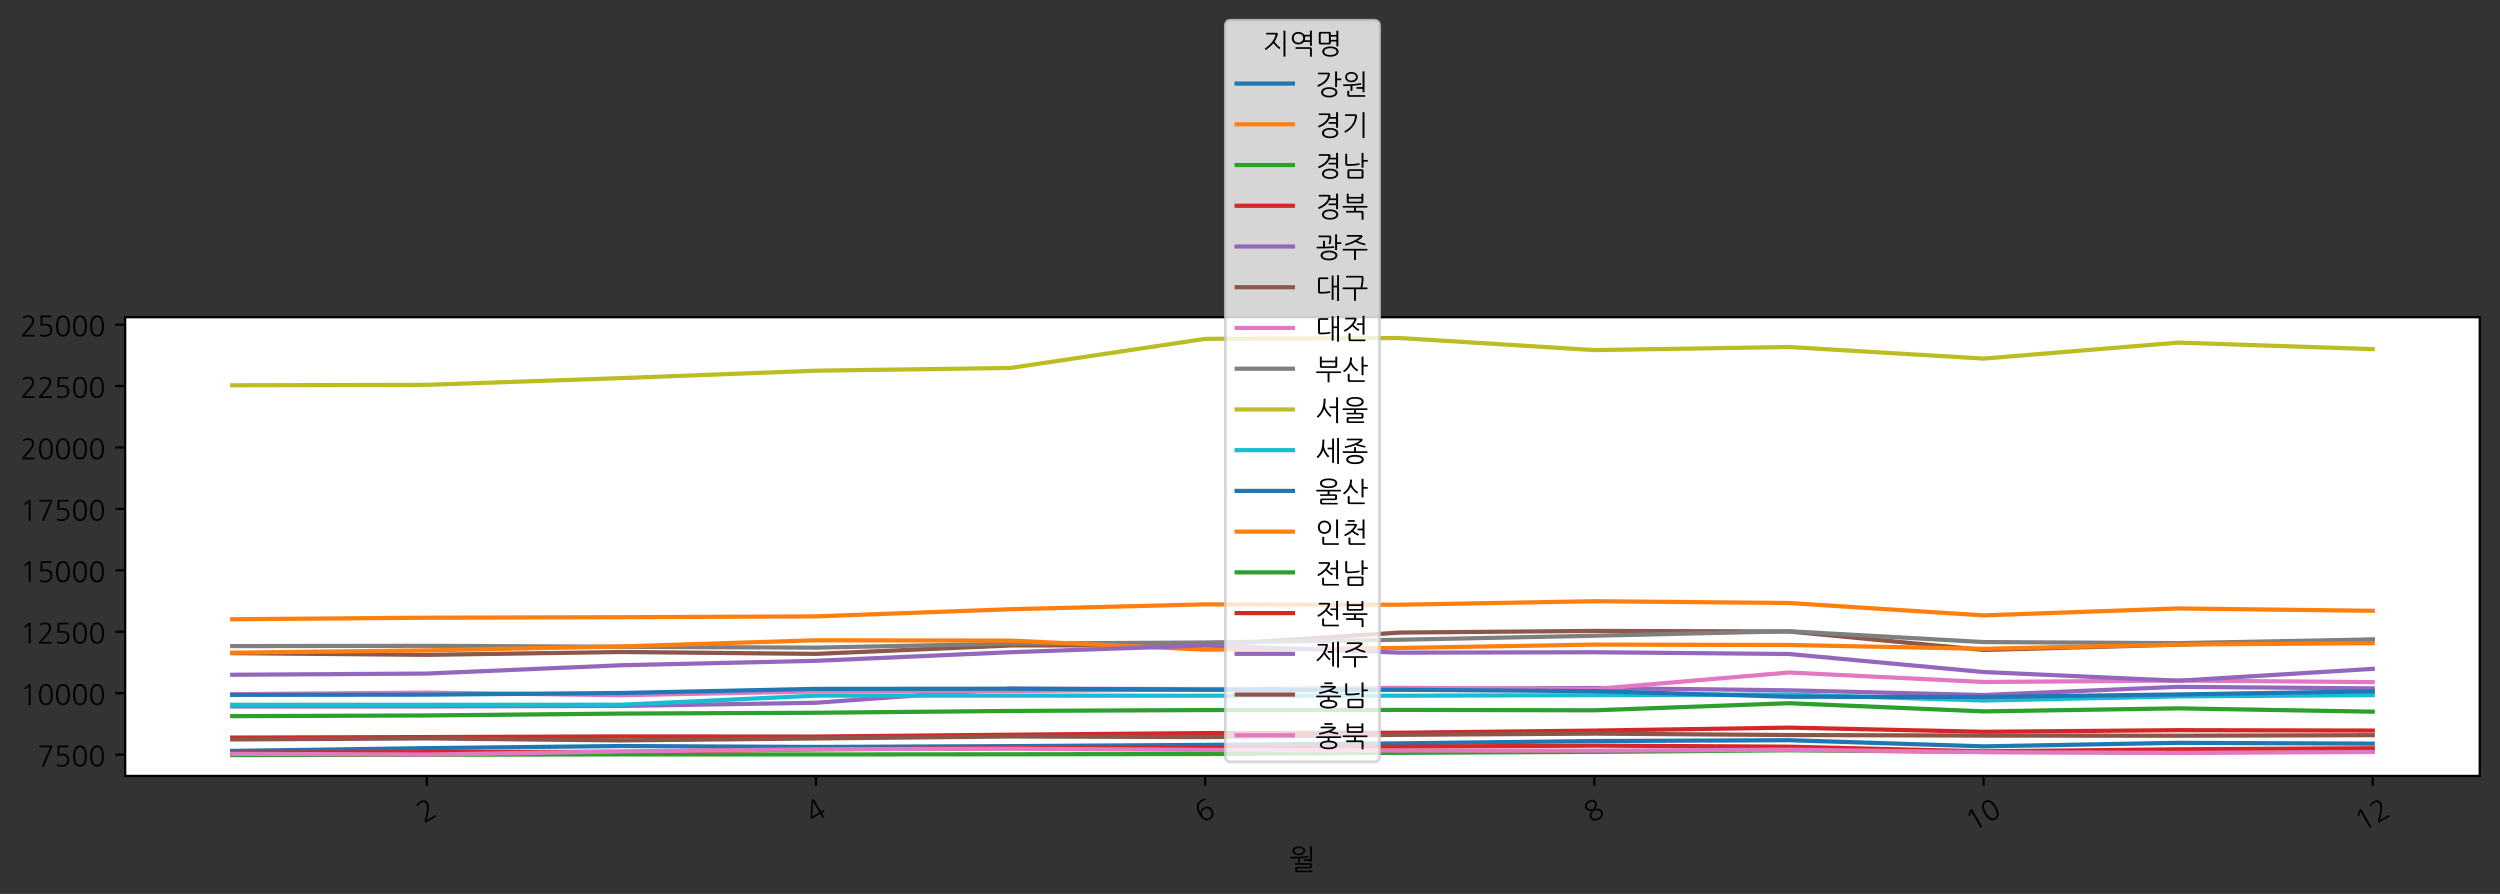 <?xml version="1.0" encoding="utf-8" standalone="no"?>
<!DOCTYPE svg PUBLIC "-//W3C//DTD SVG 1.1//EN"
  "http://www.w3.org/Graphics/SVG/1.1/DTD/svg11.dtd">
<!-- Created with matplotlib (https://matplotlib.org/) -->
<svg height="317.783pt" version="1.1" viewBox="0 0 888.697 317.783" width="888.697pt" xmlns="http://www.w3.org/2000/svg" xmlns:xlink="http://www.w3.org/1999/xlink">
 <rect x="0" y="0" width="888.697" height="317.783" fill="#333333" stroke="none"/>
 <defs>
  <style type="text/css">*{stroke-linecap:butt;stroke-linejoin:round;}</style>
 </defs>
 <g id="figure_1">
  <g id="patch_1">
   <path d="M 0 317.783 
L 888.697 317.783 
L 888.697 0 
L 0 0 
z
" style="fill:none;"/>
  </g>
  <g id="axes_1">
   <g id="patch_2">
    <path d="M 44.497 275.834 
L 881.497 275.834 
L 881.497 112.754 
L 44.497 112.754 
z
" style="fill:#ffffff;"/>
   </g>
   <g id="matplotlib.axis_1">
    <g id="xtick_1">
     <g id="line2d_1">
      <defs>
       <path d="M 0 0 
L 0 3.5 
" id="m7186c3030c" style="stroke:#000000;stroke-width:0.8;"/>
      </defs>
      <g>
       <use style="stroke:#000000;stroke-width:0.8;" x="151.716" xlink:href="#m7186c3030c" y="275.834"/>
      </g>
     </g>
     <g id="text_1">
      <!-- 2 -->
      <g transform="translate(150.482 292.377)rotate(-30)scale(0.1 -0.1)">
       <defs>
        <path d="M 9 -4.703 
Q 7.906 -4.703 7.344 -4.641 
Q 6.797 -4.594 6.547 -4.344 
Q 6.297 -4.094 6.25 -3.547 
Q 6.203 -3 6.203 -1.906 
L 6.297 0.297 
Q 6.297 1.594 7.094 2.406 
L 23.594 20.594 
Q 42 40.5 42 50.797 
Q 42 56.797 38 60.797 
Q 34.094 64.703 28.297 64.703 
Q 20.203 64.703 11.406 60.203 
Q 10 59.5 9.797 60.797 
L 9.203 64.094 
Q 8.906 65.797 10.203 66.203 
Q 15.297 68.5 19.391 69.594 
Q 23.5 70.703 27.797 70.703 
Q 37.406 70.703 43.094 65.906 
Q 49.5 60.703 49.5 51.094 
Q 49.5 47.406 47.703 43 
Q 45.906 38.594 42.703 33.797 
Q 40.703 31 37.047 26.5 
Q 33.406 22 28.703 16.906 
Q 25.203 13.094 21.75 9.188 
Q 18.297 5.297 14.797 1.5 
L 49.797 1.5 
Q 51.203 1.5 51.203 0.094 
L 51.203 -3.297 
Q 51.203 -4.703 49.797 -4.703 
z
" id="NanumGothic-50"/>
       </defs>
       <use xlink:href="#NanumGothic-50"/>
      </g>
     </g>
    </g>
    <g id="xtick_2">
     <g id="line2d_2">
      <g>
       <use style="stroke:#000000;stroke-width:0.8;" x="290.063" xlink:href="#m7186c3030c" y="275.834"/>
      </g>
     </g>
     <g id="text_2">
      <!-- 4 -->
      <g transform="translate(288.829 292.377)rotate(-30)scale(0.1 -0.1)">
       <defs>
        <path d="M 39.203 19 
L 39.203 63.594 
Q 31.797 52.406 24.5 41.297 
Q 17.203 30.203 9.703 19 
z
M 46 -3.297 
Q 46 -4.703 44.594 -4.703 
L 40.594 -4.703 
Q 39.203 -4.703 39.203 -3.297 
L 39.203 12.906 
L 6.203 12.906 
Q 4.094 12.906 3.75 13.25 
Q 3.406 13.594 3.406 15.703 
L 3.406 18.797 
Q 3.406 19.703 3.5 20 
Q 3.594 20.297 4.094 21.094 
L 36 68.703 
Q 36.594 69.594 36.844 69.75 
Q 37.094 69.906 38.203 69.906 
L 43.203 69.906 
Q 45.297 69.906 45.641 69.547 
Q 46 69.203 46 67.094 
L 46 19 
L 55.906 19 
Q 57.297 19 57.297 17.594 
L 57.297 14.297 
Q 57.297 12.906 55.906 12.906 
L 46 12.906 
z
" id="NanumGothic-52"/>
       </defs>
       <use xlink:href="#NanumGothic-52"/>
      </g>
     </g>
    </g>
    <g id="xtick_3">
     <g id="line2d_3">
      <g>
       <use style="stroke:#000000;stroke-width:0.8;" x="428.41" xlink:href="#m7186c3030c" y="275.834"/>
      </g>
     </g>
     <g id="text_3">
      <!-- 6 -->
      <g transform="translate(427.177 292.377)rotate(-30)scale(0.1 -0.1)">
       <defs>
        <path d="M 48.094 18.797 
Q 48.094 26.906 43.906 31.594 
Q 39.703 36.406 31.906 36.406 
Q 27.906 36.406 24.703 35.156 
Q 21.5 33.906 19.25 31.703 
Q 17 29.5 15.75 26.391 
Q 14.5 23.297 14.5 19.594 
Q 14.5 12 18.703 6.797 
Q 23.297 0.703 31 0.703 
Q 38.906 0.703 43.703 6 
Q 48.094 11 48.094 18.797 
z
M 50.703 62.703 
Q 48.406 63.5 45.453 64 
Q 42.5 64.5 39.594 64.5 
Q 26 64.5 19.5 54.703 
Q 14 46.5 13.797 32.203 
Q 16 36.203 20.203 39 
Q 25.406 42.703 31.906 42.703 
Q 41 42.703 47.203 37.906 
Q 55.094 31.797 55.094 19.297 
Q 55.094 8.703 48.594 1.703 
Q 42 -5.406 30.797 -5.406 
Q 6.797 -5.406 6.797 30 
Q 6.797 48.5 14.203 58.906 
Q 22.906 70.703 40.406 70.703 
Q 43 70.703 45.844 70.297 
Q 48.703 69.906 51.094 69.203 
Q 52.594 68.906 52.406 67.406 
L 52.203 63.703 
Q 52.203 63 51.703 62.75 
Q 51.203 62.5 50.703 62.703 
z
" id="NanumGothic-54"/>
       </defs>
       <use xlink:href="#NanumGothic-54"/>
      </g>
     </g>
    </g>
    <g id="xtick_4">
     <g id="line2d_4">
      <g>
       <use style="stroke:#000000;stroke-width:0.8;" x="566.757" xlink:href="#m7186c3030c" y="275.834"/>
      </g>
     </g>
     <g id="text_4">
      <!-- 8 -->
      <g transform="translate(565.524 292.377)rotate(-30)scale(0.1 -0.1)">
       <defs>
        <path d="M 46 52.5 
Q 46 58.203 41 61.5 
Q 36.594 64.594 30.703 64.594 
Q 24.297 64.594 19.906 61.406 
Q 15.094 58.203 15.094 52.5 
Q 15.094 47.297 20.094 43.094 
Q 21.5 41.797 23.844 40.297 
Q 26.203 38.797 29.406 37.297 
Q 30.203 36.906 30.703 36.953 
Q 31.203 37 32.203 37.5 
Q 38.594 41 42.297 44.844 
Q 46 48.703 46 52.5 
z
M 48.5 15 
Q 48.5 20.5 43.5 24.594 
Q 41.906 25.906 39 27.5 
Q 36.094 29.094 31.906 31 
Q 30.594 31.703 29 31 
Q 25.094 29.5 22.094 27.844 
Q 19.094 26.203 17.297 24.797 
Q 15.297 22.797 14.047 20.141 
Q 12.797 17.5 12.797 14.5 
Q 12.797 8.406 18.5 4.5 
Q 23.703 0.594 30.703 0.594 
Q 37.906 0.594 42.797 4 
Q 48.5 7.906 48.5 15 
z
M 55.5 14.5 
Q 55.5 9.594 53.453 5.688 
Q 51.406 1.797 47.594 -0.797 
Q 44.297 -3 40 -4.203 
Q 35.703 -5.406 30.703 -5.406 
Q 25.797 -5.406 21.547 -4.094 
Q 17.297 -2.797 13.797 -0.5 
Q 10 2.203 7.891 6.047 
Q 5.797 9.906 5.797 14.5 
Q 5.797 22.297 11 27.203 
Q 15 31 23.297 34.094 
Q 8.094 41.594 8.094 53.297 
Q 8.094 57.5 10.188 60.75 
Q 12.297 64 16.094 66.594 
Q 19.297 68.594 22.938 69.641 
Q 26.594 70.703 30.703 70.703 
Q 35.5 70.703 39.297 69.641 
Q 43.094 68.594 46.203 66.5 
Q 53.094 61.703 53.094 53.297 
Q 53.094 42.906 37.5 34.094 
Q 41.594 32.594 44.844 30.797 
Q 48.094 29 50.094 27.203 
Q 55.5 22.406 55.5 14.5 
z
" id="NanumGothic-56"/>
       </defs>
       <use xlink:href="#NanumGothic-56"/>
      </g>
     </g>
    </g>
    <g id="xtick_5">
     <g id="line2d_5">
      <g>
       <use style="stroke:#000000;stroke-width:0.8;" x="705.104" xlink:href="#m7186c3030c" y="275.834"/>
      </g>
     </g>
     <g id="text_5">
      <!-- 10 -->
      <g transform="translate(701.247 295.407)rotate(-30)scale(0.1 -0.1)">
       <defs>
        <path d="M 36.906 -3.297 
Q 36.906 -4.703 35.5 -4.703 
L 31.406 -4.703 
Q 30 -4.703 30 -3.297 
L 30 61.703 
Q 26.906 59.094 24.203 56.797 
Q 21.5 54.5 18.5 51.906 
Q 17.406 51 16.5 52.094 
L 14.5 54.5 
Q 14.203 55 14.203 55.547 
Q 14.203 56.094 14.703 56.5 
L 30.203 69.5 
Q 30.594 69.906 31.406 69.906 
L 34.094 69.906 
Q 36.203 69.906 36.547 69.547 
Q 36.906 69.203 36.906 67.094 
z
" id="NanumGothic-49"/>
        <path d="M 47.906 32.703 
Q 47.906 64.094 30.703 64.094 
Q 13.5 64.094 13.5 32.703 
Q 13.5 1.203 30.703 1.203 
Q 47.906 1.203 47.906 32.703 
z
M 55.094 32.703 
Q 55.094 -5.094 30.703 -5.094 
Q 6.094 -5.094 6.094 32.703 
Q 6.094 48.406 10.906 58.203 
Q 17 70.5 30.703 70.5 
Q 44.203 70.5 50.406 58.203 
Q 52.703 53.297 53.891 47 
Q 55.094 40.703 55.094 32.703 
z
" id="NanumGothic-48"/>
       </defs>
       <use xlink:href="#NanumGothic-49"/>
       <use x="60.6" xlink:href="#NanumGothic-48"/>
      </g>
     </g>
    </g>
    <g id="xtick_6">
     <g id="line2d_6">
      <g>
       <use style="stroke:#000000;stroke-width:0.8;" x="843.451" xlink:href="#m7186c3030c" y="275.834"/>
      </g>
     </g>
     <g id="text_6">
      <!-- 12 -->
      <g transform="translate(839.594 295.407)rotate(-30)scale(0.1 -0.1)">
       <use xlink:href="#NanumGothic-49"/>
       <use x="60.6" xlink:href="#NanumGothic-50"/>
      </g>
     </g>
    </g>
    <g id="text_7">
     <!-- 월 -->
     <g transform="translate(458.297 308.624)scale(0.1 -0.1)">
      <defs>
       <path d="M 56.906 61.594 
Q 56.906 58.203 55.094 55.344 
Q 53.297 52.5 50.25 50.391 
Q 47.203 48.297 43.047 47.141 
Q 38.906 46 34.094 46 
Q 29.5 46 25.391 47.141 
Q 21.297 48.297 18.25 50.344 
Q 15.203 52.406 13.453 55.25 
Q 11.703 58.094 11.703 61.594 
Q 11.703 65.5 13.453 68.391 
Q 15.203 71.297 18.25 73.297 
Q 21.297 75.297 25.391 76.297 
Q 29.5 77.297 34.094 77.297 
Q 38.5 77.297 42.594 76.297 
Q 46.703 75.297 49.891 73.297 
Q 53.094 71.297 55 68.344 
Q 56.906 65.406 56.906 61.594 
z
M 82.5 -13.094 
Q 82.5 -13.594 82.047 -13.938 
Q 81.594 -14.297 81.203 -14.297 
L 28.594 -14.297 
Q 23.906 -14.297 22.453 -12.547 
Q 21 -10.797 21 -6.594 
L 21 -2.094 
Q 21 2.094 22.75 3.547 
Q 24.5 5 29 5 
L 71.297 5 
Q 72.703 5 73.094 5.391 
Q 73.5 5.797 73.5 7.297 
L 73.5 10 
Q 73.5 11.5 73.141 11.891 
Q 72.797 12.297 71.406 12.297 
L 22.203 12.297 
Q 21.703 12.297 21.25 12.594 
Q 20.797 12.906 20.797 13.406 
L 20.797 17 
Q 20.797 17.5 21.25 17.797 
Q 21.703 18.094 22.203 18.094 
L 72.5 18.094 
Q 74.906 18.094 76.406 17.75 
Q 77.906 17.406 78.797 16.594 
Q 79.703 15.797 80.047 14.344 
Q 80.406 12.906 80.406 10.797 
L 80.406 6.297 
Q 80.406 2.094 78.656 0.641 
Q 76.906 -0.797 72.406 -0.797 
L 30 -0.797 
Q 28.594 -0.797 28.25 -1.188 
Q 27.906 -1.594 27.906 -3.094 
L 27.906 -6.203 
Q 27.906 -7.594 28.297 -8.047 
Q 28.703 -8.5 30.094 -8.5 
L 81.094 -8.5 
Q 81.594 -8.5 82.047 -8.797 
Q 82.5 -9.094 82.5 -9.594 
z
M 50.297 61.703 
Q 50.297 64.406 48.844 66.25 
Q 47.406 68.094 45.047 69.25 
Q 42.703 70.406 39.797 70.953 
Q 36.906 71.5 34.094 71.5 
Q 31.203 71.5 28.344 70.953 
Q 25.5 70.406 23.25 69.203 
Q 21 68 19.641 66.141 
Q 18.297 64.297 18.297 61.703 
Q 18.297 59.203 19.594 57.297 
Q 20.906 55.406 23.094 54.156 
Q 25.297 52.906 28.141 52.297 
Q 31 51.703 34.094 51.703 
Q 36.906 51.703 39.797 52.344 
Q 42.703 53 45.047 54.297 
Q 47.406 55.594 48.844 57.438 
Q 50.297 59.297 50.297 61.703 
z
M 73.594 31.703 
L 73.594 76.797 
Q 73.594 78.203 75 78.203 
L 79.094 78.203 
Q 80.5 78.203 80.5 76.797 
L 80.5 24.297 
Q 80.5 22.906 79.094 22.906 
L 75 22.906 
Q 73.594 22.906 73.594 24.297 
L 73.594 25.906 
L 53.5 25.906 
Q 52.203 25.906 52.203 27.094 
L 52.203 30.5 
Q 52.203 31.703 53.5 31.703 
z
M 65.5 43.406 
Q 66 43.5 66.453 43.25 
Q 66.906 43 67 42.594 
L 67.406 39.203 
Q 67.703 37.906 66.203 37.703 
Q 59.906 36.906 52.594 36.25 
Q 45.297 35.594 38.094 35.297 
L 38.094 22.297 
Q 38.094 21.703 37.75 21.25 
Q 37.406 20.797 36.797 20.797 
L 32.5 20.797 
Q 32 20.797 31.594 21.25 
Q 31.203 21.703 31.203 22.297 
L 31.203 35 
Q 28.203 34.906 24.75 34.75 
Q 21.297 34.594 17.938 34.547 
Q 14.594 34.5 11.5 34.453 
Q 8.406 34.406 6.094 34.5 
Q 5.5 34.5 5.047 34.891 
Q 4.594 35.297 4.594 35.797 
L 4.594 39.203 
Q 4.594 39.797 5.047 40.141 
Q 5.5 40.5 6.094 40.5 
Q 8.906 40.5 12.844 40.547 
Q 16.797 40.594 21 40.688 
Q 25.203 40.797 29.141 40.891 
Q 33.094 41 35.906 41.094 
Q 39.406 41.203 43.297 41.453 
Q 47.203 41.703 51.094 42 
Q 55 42.297 58.703 42.641 
Q 62.406 43 65.5 43.406 
z
" id="NanumGothic-50900"/>
      </defs>
      <use xlink:href="#NanumGothic-50900"/>
     </g>
    </g>
   </g>
   <g id="matplotlib.axis_2">
    <g id="ytick_1">
     <g id="line2d_7">
      <defs>
       <path d="M 0 0 
L -3.5 0 
" id="m4e0d60fd74" style="stroke:#000000;stroke-width:0.8;"/>
      </defs>
      <g>
       <use style="stroke:#000000;stroke-width:0.8;" x="44.497" xlink:href="#m4e0d60fd74" y="268.262"/>
      </g>
     </g>
     <g id="text_8">
      <!-- 7500 -->
      <g transform="translate(13.259 272.022)scale(0.1 -0.1)">
       <defs>
        <path d="M 24.203 -3.297 
Q 23.5 -4.703 22.203 -4.703 
L 17.203 -4.703 
Q 16.594 -4.703 16.344 -4.297 
Q 16.094 -3.906 16.406 -3.297 
L 45.5 63.797 
L 8.406 63.797 
Q 7 63.797 7 65.203 
L 7 68.5 
Q 7 69.906 8.406 69.906 
L 49.906 69.906 
Q 52 69.906 52.344 69.547 
Q 52.703 69.203 52.703 67.094 
L 52.703 64.594 
Q 52.703 63.797 52.406 63.203 
z
" id="NanumGothic-55"/>
        <path d="M 11.5 -3.203 
Q 10.094 -2.703 10.094 -1.406 
L 10.094 2.797 
Q 10.094 4.5 11.5 3.797 
Q 15.094 2.094 18.547 1.391 
Q 22 0.703 26.094 0.703 
Q 34.906 0.703 40.406 5 
Q 46.406 9.594 46.406 18.203 
Q 46.406 35.094 27.094 35.094 
Q 23.297 35.094 20.25 34.688 
Q 17.203 34.297 13.5 33.297 
Q 12.406 33 11.703 33.547 
Q 11 34.094 11 35.203 
L 11.594 67.094 
Q 11.594 69.203 11.938 69.547 
Q 12.297 69.906 14.406 69.906 
L 48.594 69.906 
Q 50 69.906 50 68.5 
L 50 65.203 
Q 50 63.797 48.594 63.797 
L 18.406 63.797 
Q 18.297 57.5 18.141 51.5 
Q 18 45.5 17.906 39.203 
Q 22.797 41.094 29.797 41.094 
Q 40.297 41.094 46.797 35.406 
Q 53.297 29.5 53.297 19.594 
Q 53.297 7.5 45.797 0.906 
Q 38.594 -5.406 26.094 -5.406 
Q 21.594 -5.406 18.297 -4.906 
Q 15 -4.406 11.5 -3.203 
z
" id="NanumGothic-53"/>
       </defs>
       <use xlink:href="#NanumGothic-55"/>
       <use x="60.6" xlink:href="#NanumGothic-53"/>
       <use x="121.2" xlink:href="#NanumGothic-48"/>
       <use x="181.8" xlink:href="#NanumGothic-48"/>
      </g>
     </g>
    </g>
    <g id="ytick_2">
     <g id="line2d_8">
      <g>
       <use style="stroke:#000000;stroke-width:0.8;" x="44.497" xlink:href="#m4e0d60fd74" y="246.426"/>
      </g>
     </g>
     <g id="text_9">
      <!-- 10000 -->
      <g transform="translate(7.2 250.186)scale(0.1 -0.1)">
       <use xlink:href="#NanumGothic-49"/>
       <use x="60.6" xlink:href="#NanumGothic-48"/>
       <use x="121.2" xlink:href="#NanumGothic-48"/>
       <use x="181.8" xlink:href="#NanumGothic-48"/>
       <use x="242.4" xlink:href="#NanumGothic-48"/>
      </g>
     </g>
    </g>
    <g id="ytick_3">
     <g id="line2d_9">
      <g>
       <use style="stroke:#000000;stroke-width:0.8;" x="44.497" xlink:href="#m4e0d60fd74" y="224.589"/>
      </g>
     </g>
     <g id="text_10">
      <!-- 12500 -->
      <g transform="translate(7.2 228.349)scale(0.1 -0.1)">
       <use xlink:href="#NanumGothic-49"/>
       <use x="60.6" xlink:href="#NanumGothic-50"/>
       <use x="121.2" xlink:href="#NanumGothic-53"/>
       <use x="181.8" xlink:href="#NanumGothic-48"/>
       <use x="242.4" xlink:href="#NanumGothic-48"/>
      </g>
     </g>
    </g>
    <g id="ytick_4">
     <g id="line2d_10">
      <g>
       <use style="stroke:#000000;stroke-width:0.8;" x="44.497" xlink:href="#m4e0d60fd74" y="202.752"/>
      </g>
     </g>
     <g id="text_11">
      <!-- 15000 -->
      <g transform="translate(7.2 206.512)scale(0.1 -0.1)">
       <use xlink:href="#NanumGothic-49"/>
       <use x="60.6" xlink:href="#NanumGothic-53"/>
       <use x="121.2" xlink:href="#NanumGothic-48"/>
       <use x="181.8" xlink:href="#NanumGothic-48"/>
       <use x="242.4" xlink:href="#NanumGothic-48"/>
      </g>
     </g>
    </g>
    <g id="ytick_5">
     <g id="line2d_11">
      <g>
       <use style="stroke:#000000;stroke-width:0.8;" x="44.497" xlink:href="#m4e0d60fd74" y="180.915"/>
      </g>
     </g>
     <g id="text_12">
      <!-- 17500 -->
      <g transform="translate(7.2 184.675)scale(0.1 -0.1)">
       <use xlink:href="#NanumGothic-49"/>
       <use x="60.6" xlink:href="#NanumGothic-55"/>
       <use x="121.2" xlink:href="#NanumGothic-53"/>
       <use x="181.8" xlink:href="#NanumGothic-48"/>
       <use x="242.4" xlink:href="#NanumGothic-48"/>
      </g>
     </g>
    </g>
    <g id="ytick_6">
     <g id="line2d_12">
      <g>
       <use style="stroke:#000000;stroke-width:0.8;" x="44.497" xlink:href="#m4e0d60fd74" y="159.079"/>
      </g>
     </g>
     <g id="text_13">
      <!-- 20000 -->
      <g transform="translate(7.2 162.839)scale(0.1 -0.1)">
       <use xlink:href="#NanumGothic-50"/>
       <use x="60.6" xlink:href="#NanumGothic-48"/>
       <use x="121.2" xlink:href="#NanumGothic-48"/>
       <use x="181.8" xlink:href="#NanumGothic-48"/>
       <use x="242.4" xlink:href="#NanumGothic-48"/>
      </g>
     </g>
    </g>
    <g id="ytick_7">
     <g id="line2d_13">
      <g>
       <use style="stroke:#000000;stroke-width:0.8;" x="44.497" xlink:href="#m4e0d60fd74" y="137.242"/>
      </g>
     </g>
     <g id="text_14">
      <!-- 22500 -->
      <g transform="translate(7.2 141.002)scale(0.1 -0.1)">
       <use xlink:href="#NanumGothic-50"/>
       <use x="60.6" xlink:href="#NanumGothic-50"/>
       <use x="121.2" xlink:href="#NanumGothic-53"/>
       <use x="181.8" xlink:href="#NanumGothic-48"/>
       <use x="242.4" xlink:href="#NanumGothic-48"/>
      </g>
     </g>
    </g>
    <g id="ytick_8">
     <g id="line2d_14">
      <g>
       <use style="stroke:#000000;stroke-width:0.8;" x="44.497" xlink:href="#m4e0d60fd74" y="115.405"/>
      </g>
     </g>
     <g id="text_15">
      <!-- 25000 -->
      <g transform="translate(7.2 119.165)scale(0.1 -0.1)">
       <use xlink:href="#NanumGothic-50"/>
       <use x="60.6" xlink:href="#NanumGothic-53"/>
       <use x="121.2" xlink:href="#NanumGothic-48"/>
       <use x="181.8" xlink:href="#NanumGothic-48"/>
       <use x="242.4" xlink:href="#NanumGothic-48"/>
      </g>
     </g>
    </g>
   </g>
   <g id="line2d_15">
    <path clip-path="url(#p199cce0f2d)" d="M 82.542 266.929 
L 151.716 265.942 
L 220.889 265.198 
L 290.063 265.524 
L 359.237 265.231 
L 428.41 264.788 
L 497.584 264.251 
L 566.757 263.415 
L 635.931 263.128 
L 705.104 265.317 
L 774.278 264.062 
L 843.451 264.349 
" style="fill:none;stroke:#1f77b4;stroke-linecap:square;stroke-width:1.5;"/>
   </g>
   <g id="line2d_16">
    <path clip-path="url(#p199cce0f2d)" d="M 82.542 220.126 
L 151.716 219.577 
L 220.889 219.407 
L 290.063 219.112 
L 359.237 216.565 
L 428.41 214.838 
L 497.584 214.964 
L 566.757 213.718 
L 635.931 214.348 
L 705.104 218.758 
L 774.278 216.294 
L 843.451 217.123 
" style="fill:none;stroke:#ff7f0e;stroke-linecap:square;stroke-width:1.5;"/>
   </g>
   <g id="line2d_17">
    <path clip-path="url(#p199cce0f2d)" d="M 82.542 254.58 
L 151.716 254.328 
L 220.889 253.661 
L 290.063 253.369 
L 359.237 252.721 
L 428.41 252.413 
L 497.584 252.345 
L 566.757 252.503 
L 635.931 249.977 
L 705.104 252.88 
L 774.278 251.803 
L 843.451 252.982 
" style="fill:none;stroke:#2ca02c;stroke-linecap:square;stroke-width:1.5;"/>
   </g>
   <g id="line2d_18">
    <path clip-path="url(#p199cce0f2d)" d="M 82.542 262.195 
L 151.716 262.013 
L 220.889 261.777 
L 290.063 261.83 
L 359.237 261.177 
L 428.41 260.595 
L 497.584 260.47 
L 566.757 259.709 
L 635.931 258.66 
L 705.104 260.132 
L 774.278 259.564 
L 843.451 259.697 
" style="fill:none;stroke:#d62728;stroke-linecap:square;stroke-width:1.5;"/>
   </g>
   <g id="line2d_19">
    <path clip-path="url(#p199cce0f2d)" d="M 82.542 251.115 
L 151.716 251.115 
L 220.889 250.939 
L 290.063 249.814 
L 359.237 244.805 
L 428.41 244.951 
L 497.584 244.929 
L 566.757 244.574 
L 635.931 245.395 
L 705.104 247.061 
L 774.278 244.161 
L 843.451 244.711 
" style="fill:none;stroke:#9467bd;stroke-linecap:square;stroke-width:1.5;"/>
   </g>
   <g id="line2d_20">
    <path clip-path="url(#p199cce0f2d)" d="M 82.542 232.172 
L 151.716 232.787 
L 220.889 231.77 
L 290.063 232.441 
L 359.237 229.448 
L 428.41 229.33 
L 497.584 224.866 
L 566.757 224.28 
L 635.931 224.481 
L 705.104 231.052 
L 774.278 229.154 
L 843.451 227.429 
" style="fill:none;stroke:#8c564b;stroke-linecap:square;stroke-width:1.5;"/>
   </g>
   <g id="line2d_21">
    <path clip-path="url(#p199cce0f2d)" d="M 82.542 246.751 
L 151.716 246.198 
L 220.889 247.144 
L 290.063 245.8 
L 359.237 245.664 
L 428.41 245.035 
L 497.584 244.507 
L 566.757 244.953 
L 635.931 239.061 
L 705.104 242.43 
L 774.278 241.921 
L 843.451 242.478 
" style="fill:none;stroke:#e377c2;stroke-linecap:square;stroke-width:1.5;"/>
   </g>
   <g id="line2d_22">
    <path clip-path="url(#p199cce0f2d)" d="M 82.542 229.683 
L 151.716 229.575 
L 220.889 229.915 
L 290.063 230.233 
L 359.237 228.789 
L 428.41 228.392 
L 497.584 227.414 
L 566.757 225.989 
L 635.931 224.386 
L 705.104 228.243 
L 774.278 228.631 
L 843.451 227.303 
" style="fill:none;stroke:#7f7f7f;stroke-linecap:square;stroke-width:1.5;"/>
   </g>
   <g id="line2d_23">
    <path clip-path="url(#p199cce0f2d)" d="M 82.542 136.967 
L 151.716 136.803 
L 220.889 134.402 
L 290.063 131.77 
L 359.237 130.795 
L 428.41 120.457 
L 497.584 120.167 
L 566.757 124.448 
L 635.931 123.349 
L 705.104 127.472 
L 774.278 121.788 
L 843.451 124.109 
" style="fill:none;stroke:#bcbd22;stroke-linecap:square;stroke-width:1.5;"/>
   </g>
   <g id="line2d_24">
    <path clip-path="url(#p199cce0f2d)" d="M 82.542 250.543 
L 151.716 250.543 
L 220.889 250.514 
L 290.063 247.287 
L 359.237 247.287 
L 428.41 247.305 
L 497.584 247.311 
L 566.757 247.108 
L 635.931 246.876 
L 705.104 249.026 
L 774.278 247.548 
L 843.451 247.104 
" style="fill:none;stroke:#17becf;stroke-linecap:square;stroke-width:1.5;"/>
   </g>
   <g id="line2d_25">
    <path clip-path="url(#p199cce0f2d)" d="M 82.542 247.008 
L 151.716 246.932 
L 220.889 246.343 
L 290.063 244.883 
L 359.237 244.823 
L 428.41 245.211 
L 497.584 245.211 
L 566.757 245.674 
L 635.931 247.678 
L 705.104 247.748 
L 774.278 246.863 
L 843.451 245.736 
" style="fill:none;stroke:#1f77b4;stroke-linecap:square;stroke-width:1.5;"/>
   </g>
   <g id="line2d_26">
    <path clip-path="url(#p199cce0f2d)" d="M 82.542 232.006 
L 151.716 231.196 
L 220.889 229.787 
L 290.063 227.603 
L 359.237 227.726 
L 428.41 230.94 
L 497.584 230.338 
L 566.757 229.138 
L 635.931 229.284 
L 705.104 230.637 
L 774.278 229.125 
L 843.451 228.643 
" style="fill:none;stroke:#ff7f0e;stroke-linecap:square;stroke-width:1.5;"/>
   </g>
   <g id="line2d_27">
    <path clip-path="url(#p199cce0f2d)" d="M 82.542 268.422 
L 151.716 268.303 
L 220.889 268.169 
L 290.063 268.194 
L 359.237 268.136 
L 428.41 268.041 
L 497.584 267.617 
L 566.757 267.279 
L 635.931 266.715 
L 705.104 267.302 
L 774.278 267.488 
L 843.451 266.883 
" style="fill:none;stroke:#2ca02c;stroke-linecap:square;stroke-width:1.5;"/>
   </g>
   <g id="line2d_28">
    <path clip-path="url(#p199cce0f2d)" d="M 82.542 267.544 
L 151.716 267.365 
L 220.889 267.253 
L 290.063 266.362 
L 359.237 265.917 
L 428.41 265.755 
L 497.584 265.42 
L 566.757 265.051 
L 635.931 265.433 
L 705.104 267.099 
L 774.278 266.353 
L 843.451 265.973 
" style="fill:none;stroke:#d62728;stroke-linecap:square;stroke-width:1.5;"/>
   </g>
   <g id="line2d_29">
    <path clip-path="url(#p199cce0f2d)" d="M 82.542 239.866 
L 151.716 239.436 
L 220.889 236.481 
L 290.063 234.903 
L 359.237 231.845 
L 428.41 229.438 
L 497.584 232.003 
L 566.757 231.86 
L 635.931 232.485 
L 705.104 238.887 
L 774.278 241.99 
L 843.451 237.773 
" style="fill:none;stroke:#9467bd;stroke-linecap:square;stroke-width:1.5;"/>
   </g>
   <g id="line2d_30">
    <path clip-path="url(#p199cce0f2d)" d="M 82.542 262.857 
L 151.716 262.49 
L 220.889 263.209 
L 290.063 262.505 
L 359.237 261.808 
L 428.41 262.011 
L 497.584 261.214 
L 566.757 260.789 
L 635.931 261.285 
L 705.104 261.49 
L 774.278 261.533 
L 843.451 261.337 
" style="fill:none;stroke:#8c564b;stroke-linecap:square;stroke-width:1.5;"/>
   </g>
   <g id="line2d_31">
    <path clip-path="url(#p199cce0f2d)" d="M 82.542 267.963 
L 151.716 268.229 
L 220.889 267.135 
L 290.063 266.345 
L 359.237 266.166 
L 428.41 266.574 
L 497.584 266.805 
L 566.757 266.839 
L 635.931 266.511 
L 705.104 267.379 
L 774.278 267.651 
L 843.451 267.309 
" style="fill:none;stroke:#e377c2;stroke-linecap:square;stroke-width:1.5;"/>
   </g>
   <g id="patch_3">
    <path d="M 44.497 275.834 
L 44.497 112.754 
" style="fill:none;stroke:#000000;stroke-linecap:square;stroke-linejoin:miter;stroke-width:0.8;"/>
   </g>
   <g id="patch_4">
    <path d="M 881.497 275.834 
L 881.497 112.754 
" style="fill:none;stroke:#000000;stroke-linecap:square;stroke-linejoin:miter;stroke-width:0.8;"/>
   </g>
   <g id="patch_5">
    <path d="M 44.497 275.834 
L 881.497 275.834 
" style="fill:none;stroke:#000000;stroke-linecap:square;stroke-linejoin:miter;stroke-width:0.8;"/>
   </g>
   <g id="patch_6">
    <path d="M 44.497 112.754 
L 881.497 112.754 
" style="fill:none;stroke:#000000;stroke-linecap:square;stroke-linejoin:miter;stroke-width:0.8;"/>
   </g>
   <g id="legend_1">
    <g id="patch_7">
     <path d="M 437.597 270.834 
L 488.397 270.834 
Q 490.397 270.834 490.397 268.834 
L 490.397 9.2 
Q 490.397 7.2 488.397 7.2 
L 437.597 7.2 
Q 435.597 7.2 435.597 9.2 
L 435.597 268.834 
Q 435.597 270.834 437.597 270.834 
z
" style="fill:#ffffff;opacity:0.8;stroke:#cccccc;stroke-linejoin:miter;"/>
    </g>
    <g id="text_16">
     <!-- 지역명 -->
     <g transform="translate(448.897 18.72)scale(0.1 -0.1)">
      <defs>
       <path d="M 59.797 13.406 
Q 59.5 12.906 59.047 12.797 
Q 58.594 12.703 57.797 13.297 
Q 55.406 15.094 52.703 17.438 
Q 50 19.797 47.391 22.438 
Q 44.797 25.094 42.297 27.938 
Q 39.797 30.797 37.703 33.594 
Q 32.703 27.297 26.297 21.547 
Q 19.906 15.797 11.703 10.094 
Q 11.203 9.797 10.703 9.641 
Q 10.203 9.5 9.906 9.906 
L 7.5 13 
Q 7.094 13.5 7.188 14.047 
Q 7.297 14.594 7.703 14.906 
Q 23.703 26.203 32.641 37.797 
Q 41.594 49.406 45.094 62 
Q 45.5 63.406 45.141 64.047 
Q 44.797 64.703 43.406 64.703 
L 13.094 64.703 
Q 11.906 64.703 11.906 66 
L 11.906 69.5 
Q 11.906 70.703 13.297 70.703 
L 46.094 70.703 
Q 51.297 70.703 52.688 68.891 
Q 54.094 67.094 52.703 62.5 
Q 48.797 49.703 41.703 39 
Q 44 35.797 46.594 32.688 
Q 49.203 29.594 51.797 26.844 
Q 54.406 24.094 57 21.844 
Q 59.594 19.594 61.906 18.094 
Q 62.406 17.703 62.406 17.203 
Q 62.406 16.703 62.094 16.297 
z
M 80.5 -12.594 
Q 80.5 -14 79.094 -14 
L 75 -14 
Q 73.594 -14 73.594 -12.594 
L 73.594 76.797 
Q 73.594 78.203 75 78.203 
L 79.094 78.203 
Q 80.5 78.203 80.5 76.797 
L 80.5 -12.594 
z
" id="NanumGothic-51648"/>
       <path d="M 80.5 25.906 
Q 80.5 24.5 79.094 24.5 
L 75 24.5 
Q 73.594 24.5 73.594 25.906 
L 73.594 38.094 
L 52.094 38.094 
Q 48.906 33.906 43.797 31.594 
Q 38.703 29.297 32.594 29.297 
Q 27.703 29.297 23.391 30.891 
Q 19.094 32.5 15.891 35.453 
Q 12.703 38.406 10.844 42.453 
Q 9 46.5 9 51.5 
Q 9 56.703 10.844 60.844 
Q 12.703 65 15.891 67.844 
Q 19.094 70.703 23.391 72.25 
Q 27.703 73.797 32.594 73.797 
Q 38.797 73.797 44.391 71.094 
Q 50 68.406 53.203 63.406 
L 73.594 63.406 
L 73.594 76.797 
Q 73.594 78.203 75 78.203 
L 79.094 78.203 
Q 80.5 78.203 80.5 76.797 
L 80.5 25.906 
z
M 49.594 51.594 
Q 49.594 55.5 48.188 58.5 
Q 46.797 61.5 44.438 63.5 
Q 42.094 65.5 39.047 66.5 
Q 36 67.5 32.594 67.5 
Q 29.094 67.5 26.094 66.5 
Q 23.094 65.5 20.844 63.5 
Q 18.594 61.5 17.297 58.5 
Q 16 55.5 16 51.594 
Q 16 47.906 17.25 44.953 
Q 18.5 42 20.703 39.891 
Q 22.906 37.797 25.953 36.688 
Q 29 35.594 32.594 35.594 
Q 36 35.594 39.047 36.688 
Q 42.094 37.797 44.438 39.891 
Q 46.797 42 48.188 44.953 
Q 49.594 47.906 49.594 51.594 
z
M 22.203 18.203 
Q 22.203 18.797 22.703 19.094 
Q 23.203 19.406 23.703 19.406 
L 72.906 19.406 
Q 77.594 19.406 79.047 17.656 
Q 80.5 15.906 80.5 11.797 
L 80.5 -13 
Q 80.5 -14.406 79.094 -14.406 
L 75 -14.406 
Q 73.594 -14.406 73.594 -13 
L 73.594 11.297 
Q 73.594 12.703 73.141 13.047 
Q 72.703 13.406 71.297 13.406 
L 23.703 13.406 
Q 23.203 13.406 22.703 13.75 
Q 22.203 14.094 22.203 14.594 
L 22.203 18.203 
z
M 56.594 51.5 
Q 56.594 47.703 55.297 44 
L 73.594 44 
L 73.594 57.5 
L 55.797 57.5 
Q 56.594 54.5 56.594 51.5 
z
" id="NanumGothic-50669"/>
       <path d="M 80.5 23.594 
Q 80.5 22.203 79.094 22.203 
L 75 22.203 
Q 73.594 22.203 73.594 23.594 
L 73.594 39.5 
L 53.797 39.5 
L 53.797 36.297 
Q 53.797 32.094 52.188 30.641 
Q 50.594 29.203 46.203 29.203 
L 18.703 29.203 
Q 16.297 29.203 14.844 29.5 
Q 13.406 29.797 12.547 30.641 
Q 11.703 31.5 11.391 32.844 
Q 11.094 34.203 11.094 36.297 
L 11.094 66.797 
Q 11.094 71 12.688 72.453 
Q 14.297 73.906 18.703 73.906 
L 46.203 73.906 
Q 48.594 73.906 50.047 73.594 
Q 51.5 73.297 52.344 72.5 
Q 53.203 71.703 53.5 70.297 
Q 53.797 68.906 53.797 66.797 
L 53.797 63.094 
L 73.594 63.094 
L 73.594 76.797 
Q 73.594 78.203 75 78.203 
L 79.094 78.203 
Q 80.5 78.203 80.5 76.797 
L 80.5 23.594 
z
M 81.297 3.906 
Q 81.297 -0.406 79 -3.797 
Q 76.703 -7.203 72.75 -9.547 
Q 68.797 -11.906 63.547 -13.156 
Q 58.297 -14.406 52.297 -14.406 
Q 45.797 -14.406 40.5 -13.156 
Q 35.203 -11.906 31.391 -9.547 
Q 27.594 -7.203 25.5 -3.797 
Q 23.406 -0.406 23.406 3.906 
Q 23.406 8.094 25.5 11.438 
Q 27.594 14.797 31.391 17.141 
Q 35.203 19.5 40.5 20.75 
Q 45.797 22 52.297 22 
Q 58.297 22 63.547 20.75 
Q 68.797 19.5 72.75 17.203 
Q 76.703 14.906 79 11.547 
Q 81.297 8.203 81.297 3.906 
z
M 20.406 67.906 
Q 19 67.906 18.5 67.344 
Q 18 66.797 18 65.297 
L 18 37.797 
Q 18 36.297 18.5 35.75 
Q 19 35.203 20.406 35.203 
L 44.5 35.203 
Q 45.906 35.203 46.406 35.75 
Q 46.906 36.297 46.906 37.797 
L 46.906 65.297 
Q 46.906 66.797 46.406 67.344 
Q 45.906 67.906 44.5 67.906 
z
M 74.203 3.594 
Q 74.203 6.594 72.391 8.891 
Q 70.594 11.203 67.547 12.75 
Q 64.5 14.297 60.5 15.141 
Q 56.5 16 52.203 16 
Q 47.406 16 43.406 15.141 
Q 39.406 14.297 36.547 12.75 
Q 33.703 11.203 32.094 8.891 
Q 30.5 6.594 30.5 3.594 
Q 30.5 0.703 32.094 -1.547 
Q 33.703 -3.797 36.547 -5.297 
Q 39.406 -6.797 43.406 -7.594 
Q 47.406 -8.406 52.203 -8.406 
Q 56.5 -8.406 60.5 -7.594 
Q 64.5 -6.797 67.547 -5.297 
Q 70.594 -3.797 72.391 -1.547 
Q 74.203 0.703 74.203 3.594 
z
M 53.797 45.406 
L 73.594 45.406 
L 73.594 57.203 
L 53.797 57.203 
z
" id="NanumGothic-47749"/>
      </defs>
      <use xlink:href="#NanumGothic-51648"/>
      <use x="94" xlink:href="#NanumGothic-50669"/>
      <use x="188" xlink:href="#NanumGothic-47749"/>
     </g>
    </g>
    <g id="line2d_32">
     <path d="M 439.597 29.7 
L 459.597 29.7 
" style="fill:none;stroke:#1f77b4;stroke-linecap:square;stroke-width:1.5;"/>
    </g>
    <g id="line2d_33"/>
    <g id="text_17">
     <!-- 강원 -->
     <g transform="translate(467.597 33.2)scale(0.1 -0.1)">
      <defs>
       <path d="M 78.203 3.906 
Q 78.203 -0.406 75.891 -3.797 
Q 73.594 -7.203 69.641 -9.547 
Q 65.703 -11.906 60.453 -13.156 
Q 55.203 -14.406 49.203 -14.406 
Q 42.703 -14.406 37.391 -13.156 
Q 32.094 -11.906 28.297 -9.547 
Q 24.5 -7.203 22.391 -3.797 
Q 20.297 -0.406 20.297 3.906 
Q 20.297 8.094 22.391 11.438 
Q 24.5 14.797 28.297 17.141 
Q 32.094 19.5 37.391 20.75 
Q 42.703 22 49.203 22 
Q 55.203 22 60.453 20.75 
Q 65.703 19.5 69.641 17.203 
Q 73.594 14.906 75.891 11.547 
Q 78.203 8.203 78.203 3.906 
z
M 71.094 3.594 
Q 71.094 6.594 69.297 8.891 
Q 67.5 11.203 64.453 12.75 
Q 61.406 14.297 57.406 15.141 
Q 53.406 16 49.094 16 
Q 44.297 16 40.297 15.141 
Q 36.297 14.297 33.438 12.75 
Q 30.594 11.203 29 8.891 
Q 27.406 6.594 27.406 3.594 
Q 27.406 0.703 29 -1.547 
Q 30.594 -3.797 33.438 -5.297 
Q 36.297 -6.797 40.297 -7.594 
Q 44.297 -8.406 49.094 -8.406 
Q 53.406 -8.406 57.406 -7.594 
Q 61.406 -6.797 64.453 -5.297 
Q 67.5 -3.797 69.297 -1.547 
Q 71.094 0.703 71.094 3.594 
z
M 51.406 66.703 
Q 49.094 52.797 39.297 42.188 
Q 29.5 31.594 10.906 23.797 
Q 9.906 23.297 9.453 23.5 
Q 9 23.703 8.703 24.406 
L 7.203 27.703 
Q 6.797 28.5 7.141 29 
Q 7.5 29.5 8 29.703 
Q 23.906 36.297 32.953 45.344 
Q 42 54.406 43.906 64.906 
Q 44.5 67.797 41.5 67.797 
L 10.703 67.797 
Q 9.5 67.797 9.5 69.094 
L 9.5 72.594 
Q 9.5 73.797 10.703 73.797 
L 43.797 73.797 
Q 48.594 73.797 50.297 72.094 
Q 52 70.406 51.406 66.703 
z
M 77 23.906 
Q 77 22.5 75.594 22.5 
L 71.5 22.5 
Q 70.094 22.5 70.094 23.906 
L 70.094 76.797 
Q 70.094 78.203 71.5 78.203 
L 75.594 78.203 
Q 77 78.203 77 76.797 
L 77 52.906 
L 90.797 52.906 
Q 91.406 52.906 91.844 52.547 
Q 92.297 52.203 92.297 51.594 
L 92.297 48.203 
Q 92.297 47.703 91.844 47.297 
Q 91.406 46.906 90.797 46.906 
L 77 46.906 
L 77 23.906 
z
" id="NanumGothic-44053"/>
       <path d="M 56.906 57.797 
Q 56.906 54 55.203 50.703 
Q 53.5 47.406 50.453 44.953 
Q 47.406 42.5 43.203 41.047 
Q 39 39.594 34.094 39.594 
Q 29.297 39.594 25.188 41 
Q 21.094 42.406 18.094 44.906 
Q 15.094 47.406 13.391 50.703 
Q 11.703 54 11.703 57.797 
Q 11.703 62 13.391 65.391 
Q 15.094 68.797 18.094 71.188 
Q 21.094 73.594 25.188 74.844 
Q 29.297 76.094 34.094 76.094 
Q 38.703 76.094 42.797 74.797 
Q 46.906 73.5 50.047 71.141 
Q 53.203 68.797 55.047 65.391 
Q 56.906 62 56.906 57.797 
z
M 73.594 22.406 
L 73.594 76.797 
Q 73.594 78.203 75 78.203 
L 79.094 78.203 
Q 80.5 78.203 80.5 76.797 
L 80.5 5.297 
Q 80.5 3.906 79.094 3.906 
L 75 3.906 
Q 73.594 3.906 73.594 5.297 
L 73.594 16.406 
L 53.594 16.406 
Q 52.297 16.406 52.297 17.594 
L 52.297 21.203 
Q 52.297 22.406 53.594 22.406 
z
M 50.297 57.906 
Q 50.297 60.906 49 63.203 
Q 47.703 65.5 45.5 67.047 
Q 43.297 68.594 40.344 69.391 
Q 37.406 70.203 34.094 70.203 
Q 30.703 70.203 27.797 69.391 
Q 24.906 68.594 22.797 67 
Q 20.703 65.406 19.5 63.156 
Q 18.297 60.906 18.297 57.906 
Q 18.297 52.203 22.641 48.797 
Q 27 45.406 34.094 45.406 
Q 37.406 45.406 40.344 46.344 
Q 43.297 47.297 45.5 48.938 
Q 47.703 50.594 49 52.891 
Q 50.297 55.203 50.297 57.906 
z
M 32.094 9.094 
Q 31.594 9.094 31.188 9.547 
Q 30.797 10 30.797 10.594 
L 30.797 26.703 
Q 27.703 26.5 24.203 26.391 
Q 20.703 26.297 17.344 26.188 
Q 14 26.094 11.047 26.047 
Q 8.094 26 6.094 26.094 
Q 5.5 26.094 5.047 26.5 
Q 4.594 26.906 4.594 27.406 
L 4.594 30.797 
Q 4.594 31.406 5.047 31.75 
Q 5.5 32.094 6.094 32.094 
Q 9 32.094 13 32.141 
Q 17 32.203 21.203 32.297 
Q 25.406 32.406 29.297 32.547 
Q 33.203 32.703 35.906 32.906 
Q 39.406 33.094 43.703 33.5 
Q 48 33.906 52.297 34.406 
Q 56.594 34.906 60.438 35.453 
Q 64.297 36 66.906 36.5 
Q 67.406 36.594 67.844 36.344 
Q 68.297 36.094 68.406 35.703 
L 68.906 32.297 
Q 69 31.094 67.703 30.797 
Q 61.297 29.703 53.344 28.641 
Q 45.406 27.594 37.703 27.094 
L 37.703 10.594 
Q 37.703 10 37.344 9.547 
Q 37 9.094 36.406 9.094 
z
M 82.906 -11 
Q 82.906 -11.594 82.406 -11.891 
Q 81.906 -12.203 81.406 -12.203 
L 27 -12.203 
Q 22.297 -12.203 20.844 -10.453 
Q 19.406 -8.703 19.406 -4.594 
L 19.406 8 
Q 19.406 9.406 20.797 9.406 
L 24.906 9.406 
Q 26.297 9.406 26.297 8 
L 26.297 -4.094 
Q 26.297 -5.5 26.75 -5.844 
Q 27.203 -6.203 28.594 -6.203 
L 81.406 -6.203 
Q 81.906 -6.203 82.406 -6.547 
Q 82.906 -6.906 82.906 -7.406 
L 82.906 -11 
z
" id="NanumGothic-50896"/>
      </defs>
      <use xlink:href="#NanumGothic-44053"/>
      <use x="94" xlink:href="#NanumGothic-50896"/>
     </g>
    </g>
    <g id="line2d_34">
     <path d="M 439.597 44.18 
L 459.597 44.18 
" style="fill:none;stroke:#ff7f0e;stroke-linecap:square;stroke-width:1.5;"/>
    </g>
    <g id="line2d_35"/>
    <g id="text_18">
     <!-- 경기 -->
     <g transform="translate(467.597 47.68)scale(0.1 -0.1)">
      <defs>
       <path d="M 81.297 3.906 
Q 81.297 -0.406 79 -3.797 
Q 76.703 -7.203 72.75 -9.547 
Q 68.797 -11.906 63.547 -13.156 
Q 58.297 -14.406 52.297 -14.406 
Q 45.797 -14.406 40.5 -13.156 
Q 35.203 -11.906 31.391 -9.547 
Q 27.594 -7.203 25.5 -3.797 
Q 23.406 -0.406 23.406 3.906 
Q 23.406 8.094 25.5 11.438 
Q 27.594 14.797 31.391 17.141 
Q 35.203 19.5 40.5 20.75 
Q 45.797 22 52.297 22 
Q 58.297 22 63.547 20.75 
Q 68.797 19.5 72.75 17.203 
Q 76.703 14.906 79 11.547 
Q 81.297 8.203 81.297 3.906 
z
M 53.594 66.703 
Q 53.297 65.203 53 63.75 
Q 52.703 62.297 52.297 60.906 
L 73.594 60.906 
L 73.594 76.797 
Q 73.594 78.203 75 78.203 
L 79.094 78.203 
Q 80.5 78.203 80.5 76.797 
L 80.5 23.797 
Q 80.5 22.406 79.094 22.406 
L 75 22.406 
Q 73.594 22.406 73.594 23.797 
L 73.594 37 
L 48.094 37 
Q 46.797 37 46.797 38.203 
L 46.797 41.703 
Q 46.797 42.906 48.094 42.906 
L 73.594 42.906 
L 73.594 55 
L 50.094 55 
Q 45.797 45.297 36.891 37.547 
Q 28 29.797 13.594 23.797 
Q 12 23.094 11.406 24.406 
L 9.906 27.703 
Q 9.5 28.5 9.797 29 
Q 10.094 29.5 10.703 29.703 
Q 26.594 36.297 35.391 45.344 
Q 44.203 54.406 46.094 64.906 
Q 46.703 67.797 43.703 67.797 
L 13.406 67.797 
Q 12.203 67.797 12.203 69.094 
L 12.203 72.594 
Q 12.203 73.797 13.406 73.797 
L 46 73.797 
Q 50.797 73.797 52.5 72.094 
Q 54.203 70.406 53.594 66.703 
z
M 74.203 3.594 
Q 74.203 6.594 72.391 8.891 
Q 70.594 11.203 67.547 12.75 
Q 64.5 14.297 60.5 15.141 
Q 56.5 16 52.203 16 
Q 47.406 16 43.406 15.141 
Q 39.406 14.297 36.547 12.75 
Q 33.703 11.203 32.094 8.891 
Q 30.5 6.594 30.5 3.594 
Q 30.5 0.703 32.094 -1.547 
Q 33.703 -3.797 36.547 -5.297 
Q 39.406 -6.797 43.406 -7.594 
Q 47.406 -8.406 52.203 -8.406 
Q 56.5 -8.406 60.5 -7.594 
Q 64.5 -6.797 67.547 -5.297 
Q 70.594 -3.797 72.391 -1.547 
Q 74.203 0.703 74.203 3.594 
z
" id="NanumGothic-44221"/>
       <path d="M 80.5 -12.594 
Q 80.5 -14 79.094 -14 
L 75 -14 
Q 73.594 -14 73.594 -12.594 
L 73.594 76.797 
Q 73.594 78.203 75 78.203 
L 79.094 78.203 
Q 80.5 78.203 80.5 76.797 
L 80.5 -12.594 
z
M 53.703 63.5 
Q 53.203 54.906 50.297 46.594 
Q 47.406 38.297 42.25 30.75 
Q 37.094 23.203 29.844 16.75 
Q 22.594 10.297 13.406 5.406 
Q 12.094 4.703 11.5 5.703 
L 9.297 9.203 
Q 8.594 10.406 9.703 10.906 
Q 18.203 15.297 24.75 20.938 
Q 31.297 26.594 35.938 33.188 
Q 40.594 39.797 43.297 47.094 
Q 46 54.406 46.703 62.094 
Q 46.906 63.594 46.297 64.141 
Q 45.703 64.703 44.297 64.703 
L 12.5 64.703 
Q 11.297 64.703 11.297 66 
L 11.297 69.5 
Q 11.297 70.703 12.5 70.703 
L 46.203 70.703 
Q 50.906 70.703 52.406 68.953 
Q 53.906 67.203 53.703 63.5 
z
" id="NanumGothic-44592"/>
      </defs>
      <use xlink:href="#NanumGothic-44221"/>
      <use x="94" xlink:href="#NanumGothic-44592"/>
     </g>
    </g>
    <g id="line2d_36">
     <path d="M 439.597 58.659 
L 459.597 58.659 
" style="fill:none;stroke:#2ca02c;stroke-linecap:square;stroke-width:1.5;"/>
    </g>
    <g id="line2d_37"/>
    <g id="text_19">
     <!-- 경남 -->
     <g transform="translate(467.597 62.159)scale(0.1 -0.1)">
      <defs>
       <path d="M 19.906 12.797 
Q 19.906 17 21.5 18.453 
Q 23.094 19.906 27.5 19.906 
L 69.406 19.906 
Q 71.797 19.906 73.25 19.594 
Q 74.703 19.297 75.547 18.5 
Q 76.406 17.703 76.703 16.297 
Q 77 14.906 77 12.797 
L 77 -6.094 
Q 77 -10.297 75.391 -11.75 
Q 73.797 -13.203 69.406 -13.203 
L 27.5 -13.203 
Q 25.094 -13.203 23.641 -12.891 
Q 22.203 -12.594 21.344 -11.75 
Q 20.5 -10.906 20.203 -9.547 
Q 19.906 -8.203 19.906 -6.094 
z
M 29.203 13.906 
Q 27.797 13.906 27.297 13.344 
Q 26.797 12.797 26.797 11.297 
L 26.797 -4.594 
Q 26.797 -6.094 27.297 -6.641 
Q 27.797 -7.203 29.203 -7.203 
L 67.703 -7.203 
Q 69.094 -7.203 69.594 -6.641 
Q 70.094 -6.094 70.094 -4.594 
L 70.094 11.297 
Q 70.094 12.797 69.594 13.344 
Q 69.094 13.906 67.703 13.906 
z
M 19 40.797 
Q 19 39.297 19.5 38.797 
Q 20 38.297 21.406 38.203 
Q 30.797 37.906 41.188 38.703 
Q 51.594 39.5 61 41.297 
Q 62.594 41.594 62.906 40.203 
L 63.406 37.094 
Q 63.5 35.906 62.094 35.5 
Q 58.297 34.594 53.094 33.891 
Q 47.906 33.203 42.203 32.75 
Q 36.5 32.297 30.703 32.047 
Q 24.906 31.797 20 32 
Q 15.5 32.203 13.797 34.141 
Q 12.094 36.094 12.094 40.297 
L 12.094 73.5 
Q 12.094 74.906 13.5 74.906 
L 17.594 74.906 
Q 19 74.906 19 73.5 
L 19 40.797 
z
M 77 26.797 
Q 77 25.406 75.594 25.406 
L 71.5 25.406 
Q 70.094 25.406 70.094 26.797 
L 70.094 76.797 
Q 70.094 78.203 71.5 78.203 
L 75.594 78.203 
Q 77 78.203 77 76.797 
L 77 53 
L 90.797 53 
Q 91.406 53 91.844 52.641 
Q 92.297 52.297 92.297 51.703 
L 92.297 48.297 
Q 92.297 47.797 91.844 47.391 
Q 91.406 47 90.797 47 
L 77 47 
L 77 26.797 
z
" id="NanumGothic-45224"/>
      </defs>
      <use xlink:href="#NanumGothic-44221"/>
      <use x="94" xlink:href="#NanumGothic-45224"/>
     </g>
    </g>
    <g id="line2d_38">
     <path d="M 439.597 73.139 
L 459.597 73.139 
" style="fill:none;stroke:#d62728;stroke-linecap:square;stroke-width:1.5;"/>
    </g>
    <g id="line2d_39"/>
    <g id="text_20">
     <!-- 경북 -->
     <g transform="translate(467.597 76.639)scale(0.1 -0.1)">
      <defs>
       <path d="M 25 43.594 
Q 22.594 43.594 21.141 43.891 
Q 19.703 44.203 18.891 45.047 
Q 18.094 45.906 17.797 47.25 
Q 17.5 48.594 17.5 50.703 
L 17.5 76.406 
Q 17.5 76.906 17.891 77.25 
Q 18.297 77.594 18.797 77.594 
L 23.094 77.594 
Q 23.594 77.594 23.938 77.188 
Q 24.297 76.797 24.297 76.406 
L 24.297 66.406 
L 69.703 66.406 
L 69.703 76.297 
Q 69.703 76.797 70.047 77.188 
Q 70.406 77.594 70.906 77.594 
L 75.203 77.594 
Q 75.703 77.594 76.094 77.25 
Q 76.5 76.906 76.5 76.406 
L 76.5 50 
Q 76.5 46.203 74.891 44.891 
Q 73.297 43.594 68.906 43.594 
z
M 15.203 15.5 
Q 15.203 16.094 15.703 16.391 
Q 16.203 16.703 16.703 16.703 
L 43.406 16.703 
L 43.406 28.406 
L 4.5 28.406 
Q 3.906 28.406 3.453 28.797 
Q 3 29.203 3 29.703 
L 3 33.094 
Q 3 33.703 3.453 34.047 
Q 3.906 34.406 4.5 34.406 
L 89.5 34.406 
Q 90 34.406 90.5 34.047 
Q 91 33.703 91 33.094 
L 91 29.703 
Q 91 29.203 90.5 28.797 
Q 90 28.406 89.5 28.406 
L 50.297 28.406 
L 50.297 16.703 
L 69.5 16.703 
Q 74.203 16.703 75.641 14.953 
Q 77.094 13.203 77.094 9.094 
L 77.094 -13.594 
Q 77.094 -15 75.703 -15 
L 71.594 -15 
Q 70.203 -15 70.203 -13.594 
L 70.203 8.594 
Q 70.203 10 69.75 10.344 
Q 69.297 10.703 67.906 10.703 
L 16.703 10.703 
Q 16.203 10.703 15.703 11.047 
Q 15.203 11.406 15.203 11.906 
L 15.203 15.5 
z
M 24.297 60.5 
L 24.297 51.906 
Q 24.297 50.406 24.797 49.953 
Q 25.297 49.5 26.703 49.5 
L 67.297 49.5 
Q 68.703 49.5 69.203 49.953 
Q 69.703 50.406 69.703 51.906 
L 69.703 60.5 
z
" id="NanumGothic-48513"/>
      </defs>
      <use xlink:href="#NanumGothic-44221"/>
      <use x="94" xlink:href="#NanumGothic-48513"/>
     </g>
    </g>
    <g id="line2d_40">
     <path d="M 439.597 87.619 
L 459.597 87.619 
" style="fill:none;stroke:#9467bd;stroke-linecap:square;stroke-width:1.5;"/>
    </g>
    <g id="line2d_41"/>
    <g id="text_21">
     <!-- 광주 -->
     <g transform="translate(467.597 91.119)scale(0.1 -0.1)">
      <defs>
       <path d="M 78.297 3.203 
Q 78.297 -1 75.797 -4.297 
Q 73.297 -7.594 69.141 -9.844 
Q 65 -12.094 59.594 -13.25 
Q 54.203 -14.406 48.297 -14.406 
Q 41.906 -14.406 36.406 -13.25 
Q 30.906 -12.094 26.906 -9.844 
Q 22.906 -7.594 20.656 -4.297 
Q 18.406 -1 18.406 3.203 
Q 18.406 7.406 20.656 10.656 
Q 22.906 13.906 26.906 16.047 
Q 30.906 18.203 36.406 19.297 
Q 41.906 20.406 48.297 20.406 
Q 54.203 20.406 59.594 19.297 
Q 65 18.203 69.141 16.047 
Q 73.297 13.906 75.797 10.656 
Q 78.297 7.406 78.297 3.203 
z
M 71.203 2.906 
Q 71.203 5.703 69.344 7.844 
Q 67.5 10 64.344 11.391 
Q 61.203 12.797 57 13.5 
Q 52.797 14.203 48.203 14.203 
Q 43.094 14.203 38.891 13.5 
Q 34.703 12.797 31.75 11.391 
Q 28.797 10 27.141 7.844 
Q 25.5 5.703 25.5 2.906 
Q 25.5 0.203 27.141 -1.844 
Q 28.797 -3.906 31.75 -5.297 
Q 34.703 -6.703 38.891 -7.453 
Q 43.094 -8.203 48.203 -8.203 
Q 52.797 -8.203 57 -7.453 
Q 61.203 -6.703 64.344 -5.297 
Q 67.5 -3.906 69.344 -1.844 
Q 71.203 0.203 71.203 2.906 
z
M 65.094 35.797 
Q 66 35.906 66.25 35.656 
Q 66.5 35.406 66.594 34.906 
L 67 31.5 
Q 67.094 30.906 66.844 30.547 
Q 66.594 30.203 65.703 30.094 
Q 59.203 29.297 49.141 28.688 
Q 39.094 28.094 26.594 28.094 
L 5.797 28.094 
Q 5.203 28.094 4.75 28.5 
Q 4.297 28.906 4.297 29.406 
L 4.297 32.906 
Q 4.297 33.5 4.75 33.797 
Q 5.203 34.094 5.797 34.094 
L 23.094 34.094 
L 27 34.094 
L 27 53.703 
Q 27 55.094 28.406 55.094 
L 32.5 55.094 
Q 33.906 55.094 33.906 53.703 
L 33.906 34.094 
Q 42.797 34.297 50.797 34.641 
Q 58.797 35 65.094 35.797 
z
M 77 23.297 
Q 77 21.906 75.594 21.906 
L 71.5 21.906 
Q 70.094 21.906 70.094 23.297 
L 70.094 76.797 
Q 70.094 78.203 71.5 78.203 
L 75.594 78.203 
Q 77 78.203 77 76.797 
L 77 49.906 
L 90.797 49.906 
Q 91.406 49.906 91.844 49.547 
Q 92.297 49.203 92.297 48.594 
L 92.297 45.203 
Q 92.297 44.703 91.844 44.297 
Q 91.406 43.906 90.797 43.906 
L 77 43.906 
L 77 23.297 
z
M 11 72.594 
Q 11 73.203 11.5 73.5 
Q 12 73.797 12.5 73.797 
L 49 73.797 
Q 51.406 73.797 52.844 73.297 
Q 54.297 72.797 55.094 71.844 
Q 55.906 70.906 56.203 69.406 
Q 56.5 67.906 56.594 65.797 
Q 56.797 60.703 56.094 55.75 
Q 55.406 50.797 53.797 44.797 
Q 53.594 44.203 53.25 43.703 
Q 52.906 43.203 52.297 43.297 
L 48.297 43.594 
Q 46.594 43.703 47.094 45.406 
Q 47.797 47.906 48.391 50.203 
Q 49 52.5 49.344 54.953 
Q 49.703 57.406 49.797 60 
Q 49.906 62.594 49.797 65.703 
Q 49.703 67.094 49.297 67.438 
Q 48.906 67.797 47.5 67.797 
L 12.5 67.797 
Q 12 67.797 11.5 68.141 
Q 11 68.5 11 69 
L 11 72.594 
z
" id="NanumGothic-44305"/>
       <path d="M 82.5 39.797 
Q 82.094 38.797 80.594 39.297 
Q 72.797 41.094 64.5 44.141 
Q 56.203 47.203 48.406 51 
Q 41.203 47.297 32.797 44.047 
Q 24.406 40.797 14.906 38.203 
Q 13.5 37.703 13 39 
L 11.797 42.203 
Q 11.203 43.703 12.594 44 
Q 19.797 45.906 26.844 48.547 
Q 33.906 51.203 40.344 54.25 
Q 46.797 57.297 52.5 60.641 
Q 58.203 64 62.594 67.406 
Q 63.797 68.297 63.641 69 
Q 63.5 69.703 61.906 69.703 
L 18.906 69.703 
Q 17.594 69.703 17.594 71 
L 17.594 74.5 
Q 17.594 75.703 18.906 75.703 
L 64.594 75.703 
Q 68.5 75.703 70.75 74.844 
Q 73 74 73.641 72.594 
Q 74.297 71.203 73.391 69.344 
Q 72.5 67.5 70.297 65.5 
Q 63.703 59.594 54.703 54.406 
Q 61 51.594 68.453 49.094 
Q 75.906 46.594 83 44.906 
Q 83.906 44.703 84 44.391 
Q 84.094 44.094 83.797 43.5 
z
M 44.594 -13.406 
Q 44.094 -13.406 43.688 -12.953 
Q 43.297 -12.5 43.297 -11.906 
L 43.297 20.5 
L 4.5 20.5 
Q 3.906 20.5 3.453 20.891 
Q 3 21.297 3 21.797 
L 3 25.203 
Q 3 25.797 3.453 26.141 
Q 3.906 26.5 4.5 26.5 
L 89.5 26.5 
Q 90 26.5 90.5 26.141 
Q 91 25.797 91 25.203 
L 91 21.797 
Q 91 21.297 90.5 20.891 
Q 90 20.5 89.5 20.5 
L 50.203 20.5 
L 50.203 -11.906 
Q 50.203 -12.5 49.844 -12.953 
Q 49.5 -13.406 48.906 -13.406 
z
" id="NanumGothic-51452"/>
      </defs>
      <use xlink:href="#NanumGothic-44305"/>
      <use x="94" xlink:href="#NanumGothic-51452"/>
     </g>
    </g>
    <g id="line2d_42">
     <path d="M 439.597 102.098 
L 459.597 102.098 
" style="fill:none;stroke:#8c564b;stroke-linecap:square;stroke-width:1.5;"/>
    </g>
    <g id="line2d_43"/>
    <g id="text_22">
     <!-- 대구 -->
     <g transform="translate(467.597 105.598)scale(0.1 -0.1)">
      <defs>
       <path d="M 64.5 40.406 
L 77.203 40.406 
L 77.203 76.797 
Q 77.203 78.203 78.594 78.203 
L 82.406 78.203 
Q 83.797 78.203 83.797 76.797 
L 83.797 -12.594 
Q 83.797 -14 82.406 -14 
L 78.594 -14 
Q 77.203 -14 77.203 -12.594 
L 77.203 34.406 
L 64.5 34.406 
L 64.5 -8.797 
Q 64.5 -10.203 63.094 -10.203 
L 59.297 -10.203 
Q 57.906 -10.203 57.906 -8.797 
L 57.906 75.094 
Q 57.906 76.5 59.297 76.5 
L 63.094 76.5 
Q 64.5 76.5 64.5 75.094 
z
M 53.094 16.906 
Q 53.297 15.5 51.797 15.203 
Q 44.797 13.5 35.688 12.75 
Q 26.594 12 17.094 12.203 
Q 12.594 12.297 10.938 14.297 
Q 9.297 16.297 9.297 20.5 
L 9.297 62.797 
Q 9.297 67 10.891 68.391 
Q 12.5 69.797 16.906 69.797 
L 44.297 69.797 
Q 45.594 69.797 45.594 68.594 
L 45.594 65 
Q 45.594 63.797 44.297 63.797 
L 18.203 63.797 
Q 16.797 63.797 16.5 63.438 
Q 16.203 63.094 16.203 61.594 
L 16.203 21 
Q 16.203 19.5 16.703 19 
Q 17.203 18.5 18.594 18.406 
Q 27.297 18.094 35.094 18.688 
Q 42.906 19.297 50.703 21 
Q 52.297 21.297 52.594 19.906 
z
" id="NanumGothic-45824"/>
       <path d="M 15.094 74.203 
Q 15.094 74.797 15.594 75.094 
Q 16.094 75.406 16.594 75.406 
L 69.5 75.406 
Q 71.906 75.406 73.344 74.906 
Q 74.797 74.406 75.594 73.453 
Q 76.406 72.5 76.75 71 
Q 77.094 69.5 77.094 67.406 
Q 77.297 59.594 76.141 51.5 
Q 75 43.406 73 34 
L 89.5 34 
Q 90 34 90.5 33.641 
Q 91 33.297 91 32.703 
L 91 29.297 
Q 91 28.797 90.5 28.391 
Q 90 28 89.5 28 
L 50.203 28 
L 50.203 -11.906 
Q 50.203 -12.5 49.844 -12.953 
Q 49.5 -13.406 48.906 -13.406 
L 44.594 -13.406 
Q 44.094 -13.406 43.688 -12.953 
Q 43.297 -12.5 43.297 -11.906 
L 43.297 28 
L 4.5 28 
Q 3.906 28 3.453 28.391 
Q 3 28.797 3 29.297 
L 3 32.703 
Q 3 33.297 3.453 33.641 
Q 3.906 34 4.5 34 
L 66.203 34 
Q 67.203 37.906 68.094 42.5 
Q 69 47.094 69.547 51.688 
Q 70.094 56.297 70.297 60.391 
Q 70.5 64.5 70.297 67.297 
Q 70.094 68.703 69.75 69.047 
Q 69.406 69.406 68 69.406 
L 16.594 69.406 
Q 16.094 69.406 15.594 69.75 
Q 15.094 70.094 15.094 70.594 
L 15.094 74.203 
z
" id="NanumGothic-44396"/>
      </defs>
      <use xlink:href="#NanumGothic-45824"/>
      <use x="94" xlink:href="#NanumGothic-44396"/>
     </g>
    </g>
    <g id="line2d_44">
     <path d="M 439.597 116.578 
L 459.597 116.578 
" style="fill:none;stroke:#e377c2;stroke-linecap:square;stroke-width:1.5;"/>
    </g>
    <g id="line2d_45"/>
    <g id="text_23">
     <!-- 대전 -->
     <g transform="translate(467.597 120.078)scale(0.1 -0.1)">
      <defs>
       <path d="M 51.703 63.094 
Q 50.297 58.906 47.688 54.594 
Q 45.094 50.297 41.594 46.094 
Q 45.594 41.406 50.844 37.25 
Q 56.094 33.094 61.203 30.406 
Q 62.5 29.797 61.797 28.5 
L 59.5 25.094 
Q 59.203 24.594 58.594 24.547 
Q 58 24.5 57.5 24.797 
Q 52.406 27.594 47.156 32 
Q 41.906 36.406 37.406 41.297 
Q 31.703 35.297 24.891 30.297 
Q 18.094 25.297 11.203 22.094 
Q 10.703 21.906 10.203 21.75 
Q 9.703 21.594 9.406 22.094 
L 7.406 25.594 
Q 7.094 26.094 7.297 26.641 
Q 7.5 27.203 8 27.406 
Q 19.797 33.406 29.141 42.297 
Q 38.5 51.203 44.094 62.703 
Q 44.797 64.094 44.297 64.688 
Q 43.797 65.297 42.406 65.297 
L 13.094 65.297 
Q 11.906 65.297 11.906 66.594 
L 11.906 70.094 
Q 11.906 71.297 13.094 71.297 
L 45.094 71.297 
Q 50.297 71.297 51.797 69.438 
Q 53.297 67.594 51.703 63.094 
z
M 73.594 51.5 
L 73.594 76.797 
Q 73.594 78.203 75 78.203 
L 79.094 78.203 
Q 80.5 78.203 80.5 76.797 
L 80.5 12.203 
Q 80.5 10.797 79.094 10.797 
L 75 10.797 
Q 73.594 10.797 73.594 12.203 
L 73.594 45.703 
L 54.703 45.703 
Q 53.406 45.703 53.406 46.906 
L 53.406 50.297 
Q 53.406 51.5 54.703 51.5 
z
M 83.594 -11 
Q 83.594 -11.594 83.094 -11.891 
Q 82.594 -12.203 82.094 -12.203 
L 31.5 -12.203 
Q 26.797 -12.203 25.344 -10.453 
Q 23.906 -8.703 23.906 -4.594 
L 23.906 14.406 
Q 23.906 15.797 25.297 15.797 
L 29.406 15.797 
Q 30.797 15.797 30.797 14.406 
L 30.797 -4.094 
Q 30.797 -5.5 31.25 -5.844 
Q 31.703 -6.203 33.094 -6.203 
L 82.094 -6.203 
Q 82.594 -6.203 83.094 -6.547 
Q 83.594 -6.906 83.594 -7.406 
L 83.594 -11 
z
" id="NanumGothic-51204"/>
      </defs>
      <use xlink:href="#NanumGothic-45824"/>
      <use x="94" xlink:href="#NanumGothic-51204"/>
     </g>
    </g>
    <g id="line2d_46">
     <path d="M 439.597 131.058 
L 459.597 131.058 
" style="fill:none;stroke:#7f7f7f;stroke-linecap:square;stroke-width:1.5;"/>
    </g>
    <g id="line2d_47"/>
    <g id="text_24">
     <!-- 부산 -->
     <g transform="translate(467.597 134.558)scale(0.1 -0.1)">
      <defs>
       <path d="M 23.406 37.797 
Q 21 37.797 19.547 38.094 
Q 18.094 38.406 17.297 39.25 
Q 16.5 40.094 16.203 41.438 
Q 15.906 42.797 15.906 44.906 
L 15.906 76.703 
Q 15.906 77.203 16.297 77.547 
Q 16.703 77.906 17.203 77.906 
L 21.5 77.906 
Q 22 77.906 22.344 77.5 
Q 22.703 77.094 22.703 76.703 
L 22.703 63.406 
L 70.797 63.406 
L 70.797 76.594 
Q 70.797 77.094 71.141 77.5 
Q 71.5 77.906 72 77.906 
L 76.297 77.906 
Q 76.797 77.906 77.188 77.547 
Q 77.594 77.203 77.594 76.703 
L 77.594 44.203 
Q 77.594 40.406 76 39.094 
Q 74.406 37.797 70 37.797 
z
M 44.594 -13.406 
Q 44.094 -13.406 43.688 -12.953 
Q 43.297 -12.5 43.297 -11.906 
L 43.297 19.406 
L 4.5 19.406 
Q 3.906 19.406 3.453 19.797 
Q 3 20.203 3 20.703 
L 3 24.094 
Q 3 24.703 3.453 25.047 
Q 3.906 25.406 4.5 25.406 
L 89.5 25.406 
Q 90 25.406 90.5 25.047 
Q 91 24.703 91 24.094 
L 91 20.703 
Q 91 20.203 90.5 19.797 
Q 90 19.406 89.5 19.406 
L 50.203 19.406 
L 50.203 -11.906 
Q 50.203 -12.5 49.844 -12.953 
Q 49.5 -13.406 48.906 -13.406 
z
M 22.703 57.5 
L 22.703 46.094 
Q 22.703 44.594 23.203 44.141 
Q 23.703 43.703 25.094 43.703 
L 68.406 43.703 
Q 69.797 43.703 70.297 44.141 
Q 70.797 44.594 70.797 46.094 
L 70.797 57.5 
z
" id="NanumGothic-48512"/>
       <path d="M 36.203 73.594 
Q 36.203 69.703 35.75 66 
Q 35.297 62.297 34.5 58.797 
Q 35.703 54.703 37.953 50.641 
Q 40.203 46.594 43.25 42.938 
Q 46.297 39.297 49.891 36.344 
Q 53.5 33.406 57.297 31.594 
Q 57.906 31.297 57.844 30.797 
Q 57.797 30.297 57.594 29.797 
L 55.594 26.5 
Q 55.297 26 54.891 25.797 
Q 54.5 25.594 53.594 26.094 
Q 50.703 27.5 47.547 30.094 
Q 44.406 32.703 41.344 35.844 
Q 38.297 39 35.688 42.547 
Q 33.094 46.094 31.406 49.406 
Q 28 41.297 22.453 34.641 
Q 16.906 28 9.406 23.094 
Q 8.906 22.797 8.297 22.688 
Q 7.703 22.594 7.297 23.094 
L 4.797 26.406 
Q 4.5 26.797 4.703 27.391 
Q 4.906 28 5.406 28.297 
Q 10.797 31.594 15.25 36.5 
Q 19.703 41.406 22.844 47.297 
Q 26 53.203 27.641 59.953 
Q 29.297 66.703 29.203 73.703 
Q 29.203 75.297 30.406 75.297 
L 35.094 75 
Q 36.203 75 36.203 73.594 
z
M 77 13 
Q 77 11.594 75.594 11.594 
L 71.5 11.594 
Q 70.094 11.594 70.094 13 
L 70.094 76.797 
Q 70.094 78.203 71.5 78.203 
L 75.594 78.203 
Q 77 78.203 77 76.797 
L 77 48.594 
L 90.797 48.594 
Q 91.406 48.594 91.844 48.25 
Q 92.297 47.906 92.297 47.297 
L 92.297 43.906 
Q 92.297 43.406 91.844 43 
Q 91.406 42.594 90.797 42.594 
L 77 42.594 
L 77 13 
z
M 81.5 -11 
Q 81.5 -11.594 81 -11.891 
Q 80.5 -12.203 80 -12.203 
L 28.5 -12.203 
Q 23.797 -12.203 22.344 -10.453 
Q 20.906 -8.703 20.906 -4.594 
L 20.906 15 
Q 20.906 16.406 22.297 16.406 
L 26.406 16.406 
Q 27.797 16.406 27.797 15 
L 27.797 -4.094 
Q 27.797 -5.5 28.25 -5.844 
Q 28.703 -6.203 30.094 -6.203 
L 80 -6.203 
Q 80.5 -6.203 81 -6.547 
Q 81.5 -6.906 81.5 -7.406 
L 81.5 -11 
z
" id="NanumGothic-49328"/>
      </defs>
      <use xlink:href="#NanumGothic-48512"/>
      <use x="94" xlink:href="#NanumGothic-49328"/>
     </g>
    </g>
    <g id="line2d_48">
     <path d="M 439.597 145.537 
L 459.597 145.537 
" style="fill:none;stroke:#bcbd22;stroke-linecap:square;stroke-width:1.5;"/>
    </g>
    <g id="line2d_49"/>
    <g id="text_25">
     <!-- 서울 -->
     <g transform="translate(467.597 149.037)scale(0.1 -0.1)">
      <defs>
       <path d="M 80.5 -12.594 
Q 80.5 -14 79.094 -14 
L 75 -14 
Q 73.594 -14 73.594 -12.594 
L 73.594 39.594 
L 51.703 39.594 
Q 50.406 39.594 50.406 40.797 
L 50.406 44.406 
Q 50.406 45.594 51.703 45.594 
L 73.594 45.594 
L 73.594 76.797 
Q 73.594 78.203 75 78.203 
L 79.094 78.203 
Q 80.5 78.203 80.5 76.797 
L 80.5 -12.594 
z
M 36.297 71.703 
Q 36.297 65.094 35.75 59.047 
Q 35.203 53 34 47.406 
Q 35 43.406 37.094 38.953 
Q 39.203 34.5 42.047 30.094 
Q 44.906 25.703 48.453 21.547 
Q 52 17.406 56 14.094 
Q 56.5 13.703 56.547 13.094 
Q 56.594 12.5 56.297 12.094 
L 53.797 9 
Q 52.906 7.906 51.703 9 
Q 48.906 11.406 45.953 14.75 
Q 43 18.094 40.25 21.797 
Q 37.5 25.5 35.094 29.391 
Q 32.703 33.297 31 36.906 
Q 27.797 27.797 22.594 20.141 
Q 17.406 12.5 10.203 5.906 
Q 9.203 5.094 8.5 5.797 
L 5.5 8.906 
Q 5.203 9.203 5.25 9.703 
Q 5.297 10.203 5.797 10.703 
Q 11.906 16.5 16.406 22.891 
Q 20.906 29.297 23.75 36.688 
Q 26.594 44.094 27.938 52.797 
Q 29.297 61.5 29.297 71.906 
Q 29.297 72.594 29.641 72.938 
Q 30 73.297 30.5 73.297 
L 35.203 73.094 
Q 36.297 73.094 36.297 71.703 
z
" id="NanumGothic-49436"/>
       <path d="M 89.5 38.906 
Q 90 38.906 90.5 38.547 
Q 91 38.203 91 37.594 
L 91 34.203 
Q 91 33.703 90.5 33.297 
Q 90 32.906 89.5 32.906 
L 50.297 32.906 
L 50.297 22.906 
L 69 22.906 
Q 71.406 22.906 72.906 22.547 
Q 74.406 22.203 75.297 21.391 
Q 76.203 20.594 76.547 19.141 
Q 76.906 17.703 76.906 15.594 
L 76.906 9.203 
Q 76.906 5 75.156 3.547 
Q 73.406 2.094 68.906 2.094 
L 25.797 2.094 
Q 24.406 2.094 24.047 1.688 
Q 23.703 1.297 23.703 -0.203 
L 23.703 -5.297 
Q 23.703 -6.703 24.094 -7.141 
Q 24.5 -7.594 25.906 -7.594 
L 77.594 -7.594 
Q 78.094 -7.594 78.547 -7.891 
Q 79 -8.203 79 -8.703 
L 79 -12.203 
Q 79 -12.703 78.547 -13.047 
Q 78.094 -13.406 77.703 -13.406 
L 24.5 -13.406 
Q 19.797 -13.406 18.344 -11.656 
Q 16.906 -9.906 16.906 -5.703 
L 16.906 0.703 
Q 16.906 4.906 18.656 6.344 
Q 20.406 7.797 24.906 7.797 
L 67.906 7.797 
Q 69.297 7.797 69.688 8.188 
Q 70.094 8.594 70.094 10.094 
L 70.094 14.906 
Q 70.094 16.406 69.75 16.797 
Q 69.406 17.203 68 17.203 
L 18.094 17.203 
Q 17.594 17.203 17.141 17.5 
Q 16.703 17.797 16.703 18.297 
L 16.703 21.797 
Q 16.703 22.297 17.141 22.594 
Q 17.594 22.906 18.094 22.906 
L 43.406 22.906 
L 43.406 32.906 
L 4.5 32.906 
Q 3.906 32.906 3.453 33.297 
Q 3 33.703 3 34.203 
L 3 37.594 
Q 3 38.203 3.453 38.547 
Q 3.906 38.906 4.5 38.906 
L 89.5 38.906 
z
M 46.906 44.906 
Q 42.203 44.906 36.797 45.594 
Q 31.406 46.297 26.797 48.25 
Q 22.203 50.203 19.203 53.5 
Q 16.203 56.797 16.203 62.094 
Q 16.203 67.297 19.203 70.594 
Q 22.203 73.906 26.797 75.797 
Q 31.406 77.703 36.797 78.453 
Q 42.203 79.203 46.906 79.203 
Q 51.797 79.203 57.188 78.5 
Q 62.594 77.797 67.141 75.891 
Q 71.703 74 74.641 70.641 
Q 77.594 67.297 77.594 62.094 
Q 77.594 56.797 74.594 53.5 
Q 71.594 50.203 67.047 48.25 
Q 62.5 46.297 57.094 45.594 
Q 51.703 44.906 46.906 44.906 
z
M 46.906 73.094 
Q 43.594 73.094 39.5 72.688 
Q 35.406 72.297 31.797 71.094 
Q 28.203 69.906 25.75 67.703 
Q 23.297 65.5 23.297 62 
Q 23.297 58.5 25.75 56.344 
Q 28.203 54.203 31.797 53 
Q 35.406 51.797 39.5 51.391 
Q 43.594 51 46.906 51 
Q 50.094 51 54.188 51.391 
Q 58.297 51.797 61.891 53 
Q 65.5 54.203 68 56.344 
Q 70.5 58.5 70.5 62 
Q 70.5 65.5 68 67.703 
Q 65.5 69.906 61.891 71.094 
Q 58.297 72.297 54.188 72.688 
Q 50.094 73.094 46.906 73.094 
z
" id="NanumGothic-50872"/>
      </defs>
      <use xlink:href="#NanumGothic-49436"/>
      <use x="94" xlink:href="#NanumGothic-50872"/>
     </g>
    </g>
    <g id="line2d_50">
     <path d="M 439.597 160.017 
L 459.597 160.017 
" style="fill:none;stroke:#17becf;stroke-linecap:square;stroke-width:1.5;"/>
    </g>
    <g id="line2d_51"/>
    <g id="text_26">
     <!-- 세종 -->
     <g transform="translate(467.597 163.517)scale(0.1 -0.1)">
      <defs>
       <path d="M 31.797 71.203 
Q 31.797 64.594 31.547 58.891 
Q 31.297 53.203 30.5 48.094 
Q 31.094 44 32.688 39.641 
Q 34.297 35.297 36.594 30.844 
Q 38.906 26.406 41.953 22.156 
Q 45 17.906 48.594 14.203 
Q 49 13.797 49.047 13.188 
Q 49.094 12.594 48.594 12.203 
L 45.797 9.5 
Q 45.297 9 44.688 9.047 
Q 44.094 9.094 43.703 9.594 
Q 41.297 12.203 38.938 15.297 
Q 36.594 18.406 34.5 21.75 
Q 32.406 25.094 30.656 28.5 
Q 28.906 31.906 27.703 35 
Q 25.094 26.703 20.688 20.141 
Q 16.297 13.594 9.703 7.297 
Q 8.703 6.5 8 7.203 
L 4.797 10.203 
Q 3.906 10.906 5.094 12 
Q 10.406 17 14.156 22.594 
Q 17.906 28.203 20.297 35.203 
Q 22.703 42.203 23.797 51.047 
Q 24.906 59.906 24.906 71.406 
Q 24.906 72.094 25.25 72.438 
Q 25.594 72.797 26.094 72.797 
L 30.5 72.594 
Q 31.797 72.594 31.797 71.203 
z
M 59.5 43.797 
L 59.5 75.094 
Q 59.5 76.5 60.906 76.5 
L 64.703 76.5 
Q 66.094 76.5 66.094 75.094 
L 66.094 -8.797 
Q 66.094 -10.203 64.703 -10.203 
L 60.906 -10.203 
Q 59.5 -10.203 59.5 -8.797 
L 59.5 37.797 
L 44.703 37.797 
Q 43.406 37.797 43.406 39 
L 43.406 42.594 
Q 43.406 43.797 44.703 43.797 
z
M 83.797 -12.594 
Q 83.797 -14 82.406 -14 
L 78.594 -14 
Q 77.203 -14 77.203 -12.594 
L 77.203 76.797 
Q 77.203 78.203 78.594 78.203 
L 82.406 78.203 
Q 83.797 78.203 83.797 76.797 
z
" id="NanumGothic-49464"/>
       <path d="M 78 1.703 
Q 78 -3.406 74.797 -6.594 
Q 71.594 -9.797 66.891 -11.594 
Q 62.203 -13.406 56.75 -14.047 
Q 51.297 -14.703 46.797 -14.703 
Q 43.797 -14.703 40.344 -14.391 
Q 36.906 -14.094 33.453 -13.438 
Q 30 -12.797 26.797 -11.594 
Q 23.594 -10.406 21.141 -8.547 
Q 18.703 -6.703 17.203 -4.203 
Q 15.703 -1.703 15.703 1.703 
Q 15.703 6.703 18.891 9.844 
Q 22.094 13 26.797 14.797 
Q 31.5 16.594 36.953 17.297 
Q 42.406 18 46.797 18 
Q 51.297 18 56.75 17.344 
Q 62.203 16.703 66.953 14.891 
Q 71.703 13.094 74.844 9.891 
Q 78 6.703 78 1.703 
z
M 70.203 65.906 
Q 65 61 56.094 56.406 
Q 58.906 55.594 62.344 54.688 
Q 65.797 53.797 69.391 52.891 
Q 73 52 76.594 51.203 
Q 80.203 50.406 83.297 49.797 
Q 84.594 49.5 84.203 48.406 
L 82.797 45.094 
Q 82.297 44 81 44.297 
Q 77.594 44.906 73.391 45.906 
Q 69.203 46.906 64.844 48.047 
Q 60.5 49.203 56.25 50.391 
Q 52 51.594 48.406 52.797 
Q 40.5 49.5 31.453 46.953 
Q 22.406 44.406 13 42.797 
Q 12.094 42.594 11.75 42.938 
Q 11.406 43.297 11.203 43.906 
L 10.297 46.906 
Q 9.906 48.406 11.094 48.5 
Q 18 49.594 25.594 51.688 
Q 33.203 53.797 40.25 56.391 
Q 47.297 59 53.188 61.844 
Q 59.094 64.703 62.594 67.297 
Q 64.203 68.5 63.844 69.203 
Q 63.5 69.906 62.094 69.906 
L 18.906 69.906 
Q 17.594 69.906 17.594 71.203 
L 17.594 74.703 
Q 17.594 75.906 18.906 75.906 
L 64.594 75.906 
Q 72.297 75.906 73.688 73.25 
Q 75.094 70.594 70.203 65.906 
z
M 70.703 1.594 
Q 70.703 4.906 68 6.844 
Q 65.297 8.797 61.5 9.891 
Q 57.703 11 53.641 11.344 
Q 49.594 11.703 46.797 11.703 
Q 43.906 11.703 39.844 11.344 
Q 35.797 11 32.047 9.891 
Q 28.297 8.797 25.641 6.844 
Q 23 4.906 23 1.594 
Q 23 -1.594 25.641 -3.594 
Q 28.297 -5.594 32.047 -6.641 
Q 35.797 -7.703 39.844 -8.047 
Q 43.906 -8.406 46.797 -8.406 
Q 49.594 -8.406 53.688 -8.047 
Q 57.797 -7.703 61.547 -6.641 
Q 65.297 -5.594 68 -3.594 
Q 70.703 -1.594 70.703 1.594 
z
M 49 46 
Q 49.5 46 49.891 45.547 
Q 50.297 45.094 50.297 44.5 
L 50.297 31.094 
L 89.5 31.094 
Q 90 31.094 90.5 30.75 
Q 91 30.406 91 29.797 
L 91 26.406 
Q 91 25.906 90.5 25.5 
Q 90 25.094 89.5 25.094 
L 4.5 25.094 
Q 3.906 25.094 3.453 25.5 
Q 3 25.906 3 26.406 
L 3 29.797 
Q 3 30.406 3.453 30.75 
Q 3.906 31.094 4.5 31.094 
L 43.406 31.094 
L 43.406 44.5 
Q 43.406 45.094 43.75 45.547 
Q 44.094 46 44.703 46 
L 49 46 
z
" id="NanumGothic-51333"/>
      </defs>
      <use xlink:href="#NanumGothic-49464"/>
      <use x="94" xlink:href="#NanumGothic-51333"/>
     </g>
    </g>
    <g id="line2d_52">
     <path d="M 439.597 174.497 
L 459.597 174.497 
" style="fill:none;stroke:#1f77b4;stroke-linecap:square;stroke-width:1.5;"/>
    </g>
    <g id="line2d_53"/>
    <g id="text_27">
     <!-- 울산 -->
     <g transform="translate(467.597 177.997)scale(0.1 -0.1)">
      <use xlink:href="#NanumGothic-50872"/>
      <use x="94" xlink:href="#NanumGothic-49328"/>
     </g>
    </g>
    <g id="line2d_54">
     <path d="M 439.597 188.977 
L 459.597 188.977 
" style="fill:none;stroke:#ff7f0e;stroke-linecap:square;stroke-width:1.5;"/>
    </g>
    <g id="line2d_55"/>
    <g id="text_28">
     <!-- 인천 -->
     <g transform="translate(467.597 192.477)scale(0.1 -0.1)">
      <defs>
       <path d="M 80.5 13 
Q 80.5 11.594 79.094 11.594 
L 75 11.594 
Q 73.594 11.594 73.594 13 
L 73.594 76.797 
Q 73.594 78.203 75 78.203 
L 79.094 78.203 
Q 80.5 78.203 80.5 76.797 
L 80.5 13 
z
M 83.5 -11 
Q 83.5 -11.594 83 -11.891 
Q 82.5 -12.203 82 -12.203 
L 31.906 -12.203 
Q 27.203 -12.203 25.75 -10.453 
Q 24.297 -8.703 24.297 -4.594 
L 24.297 15 
Q 24.297 16.406 25.703 16.406 
L 29.797 16.406 
Q 31.203 16.406 31.203 15 
L 31.203 -4.094 
Q 31.203 -5.5 31.641 -5.844 
Q 32.094 -6.203 33.5 -6.203 
L 82 -6.203 
Q 82.5 -6.203 83 -6.547 
Q 83.5 -6.906 83.5 -7.406 
L 83.5 -11 
z
M 56 50.5 
Q 56 45.297 54.203 40.938 
Q 52.406 36.594 49.203 33.5 
Q 46 30.406 41.641 28.656 
Q 37.297 26.906 32.203 26.906 
Q 27.297 26.906 23 28.594 
Q 18.703 30.297 15.547 33.438 
Q 12.406 36.594 10.594 40.891 
Q 8.797 45.203 8.797 50.5 
Q 8.797 56 10.594 60.391 
Q 12.406 64.797 15.547 67.891 
Q 18.703 71 23 72.594 
Q 27.297 74.203 32.203 74.203 
Q 36.797 74.203 41.094 72.594 
Q 45.406 71 48.703 67.953 
Q 52 64.906 54 60.5 
Q 56 56.094 56 50.5 
z
M 49 50.594 
Q 49 54.797 47.641 58.047 
Q 46.297 61.297 44 63.438 
Q 41.703 65.594 38.641 66.688 
Q 35.594 67.797 32.203 67.797 
Q 28.703 67.797 25.75 66.688 
Q 22.797 65.594 20.547 63.438 
Q 18.297 61.297 17.047 58.047 
Q 15.797 54.797 15.797 50.594 
Q 15.797 46.594 17 43.391 
Q 18.203 40.203 20.391 37.953 
Q 22.594 35.703 25.594 34.453 
Q 28.594 33.203 32.203 33.203 
Q 35.594 33.203 38.641 34.453 
Q 41.703 35.703 44 37.953 
Q 46.297 40.203 47.641 43.391 
Q 49 46.594 49 50.594 
z
" id="NanumGothic-51064"/>
       <path d="M 58.703 21.5 
Q 58.406 20.797 57.953 20.594 
Q 57.5 20.406 56.594 20.797 
Q 51.406 23.203 46.25 26.5 
Q 41.094 29.797 36.406 34 
Q 26 25 12.406 19 
Q 11.906 18.797 11.406 18.75 
Q 10.906 18.703 10.594 19.203 
L 8.797 22.797 
Q 8.5 23.297 8.75 23.797 
Q 9 24.297 9.5 24.5 
Q 20.906 29.906 29.953 37.203 
Q 39 44.5 45.203 54 
Q 46 55.297 45.453 55.938 
Q 44.906 56.594 43.5 56.594 
L 13.203 56.594 
Q 12 56.594 12 57.906 
L 12 61.406 
Q 12 62.594 13.203 62.594 
L 46.203 62.594 
Q 51.406 62.594 53.25 60.594 
Q 55.094 58.594 52.797 54.406 
Q 47.797 45.5 41 38.406 
Q 45.297 34.5 50.094 31.453 
Q 54.906 28.406 59.594 26.5 
Q 60.203 26.297 60.391 25.75 
Q 60.594 25.203 60.406 24.703 
z
M 73.594 45.594 
L 73.594 76.797 
Q 73.594 78.203 75 78.203 
L 79.094 78.203 
Q 80.5 78.203 80.5 76.797 
L 80.5 11.594 
Q 80.5 10.203 79.094 10.203 
L 75 10.203 
Q 73.594 10.203 73.594 11.594 
L 73.594 39.594 
L 57 39.594 
Q 55.703 39.594 55.703 40.797 
L 55.703 44.406 
Q 55.703 45.594 57 45.594 
z
M 83.594 -11 
Q 83.594 -11.594 83.094 -11.891 
Q 82.594 -12.203 82.094 -12.203 
L 31.203 -12.203 
Q 26.5 -12.203 25.047 -10.453 
Q 23.594 -8.703 23.594 -4.594 
L 23.594 12.5 
Q 23.594 13.906 25 13.906 
L 29.094 13.906 
Q 30.5 13.906 30.5 12.5 
L 30.5 -4.094 
Q 30.5 -5.5 30.953 -5.844 
Q 31.406 -6.203 32.797 -6.203 
L 82.094 -6.203 
Q 82.594 -6.203 83.094 -6.547 
Q 83.594 -6.906 83.594 -7.406 
L 83.594 -11 
z
M 44.297 75.703 
Q 45.797 75.703 45.797 74.297 
L 45.797 71.094 
Q 45.797 69.594 44.297 69.594 
L 21.703 69.594 
Q 20.203 69.594 20.203 71.094 
L 20.203 74.297 
Q 20.203 75.703 21.703 75.703 
L 44.297 75.703 
z
" id="NanumGothic-52380"/>
      </defs>
      <use xlink:href="#NanumGothic-51064"/>
      <use x="94" xlink:href="#NanumGothic-52380"/>
     </g>
    </g>
    <g id="line2d_56">
     <path d="M 439.597 203.456 
L 459.597 203.456 
" style="fill:none;stroke:#2ca02c;stroke-linecap:square;stroke-width:1.5;"/>
    </g>
    <g id="line2d_57"/>
    <g id="text_29">
     <!-- 전남 -->
     <g transform="translate(467.597 206.956)scale(0.1 -0.1)">
      <use xlink:href="#NanumGothic-51204"/>
      <use x="94" xlink:href="#NanumGothic-45224"/>
     </g>
    </g>
    <g id="line2d_58">
     <path d="M 439.597 217.936 
L 459.597 217.936 
" style="fill:none;stroke:#d62728;stroke-linecap:square;stroke-width:1.5;"/>
    </g>
    <g id="line2d_59"/>
    <g id="text_30">
     <!-- 전북 -->
     <g transform="translate(467.597 221.436)scale(0.1 -0.1)">
      <use xlink:href="#NanumGothic-51204"/>
      <use x="94" xlink:href="#NanumGothic-48513"/>
     </g>
    </g>
    <g id="line2d_60">
     <path d="M 439.597 232.416 
L 459.597 232.416 
" style="fill:none;stroke:#9467bd;stroke-linecap:square;stroke-width:1.5;"/>
    </g>
    <g id="line2d_61"/>
    <g id="text_31">
     <!-- 제주 -->
     <g transform="translate(467.597 235.916)scale(0.1 -0.1)">
      <defs>
       <path d="M 44 62.094 
Q 42.5 56.297 40.297 50.75 
Q 38.094 45.203 35.203 39.797 
Q 36.703 36.797 38.75 33.641 
Q 40.797 30.5 43.188 27.5 
Q 45.594 24.5 48.141 21.844 
Q 50.703 19.203 53.203 17.203 
Q 53.703 16.703 53.641 16.203 
Q 53.594 15.703 53.203 15.297 
L 50.797 12.594 
Q 50.406 12.203 50 12.094 
Q 49.594 12 48.797 12.703 
Q 46.594 14.594 44.188 17.094 
Q 41.797 19.594 39.5 22.391 
Q 37.203 25.203 35.094 28.047 
Q 33 30.906 31.406 33.594 
Q 26.906 26.703 21.094 20.5 
Q 15.297 14.297 8.406 9.094 
Q 7.906 8.797 7.344 8.641 
Q 6.797 8.5 6.5 8.906 
L 3.906 12 
Q 3.5 12.5 3.641 13 
Q 3.797 13.5 4.297 13.797 
Q 16.797 23.594 24.688 35.188 
Q 32.594 46.797 36.406 61.594 
Q 36.797 63 36.438 63.594 
Q 36.094 64.203 34.703 64.203 
L 9.297 64.203 
Q 8.094 64.203 8.094 65.5 
L 8.094 69 
Q 8.094 70.203 9.5 70.203 
L 37.406 70.203 
Q 42.594 70.203 43.891 68.5 
Q 45.203 66.797 44 62.094 
z
M 59.5 44.797 
L 59.5 75.094 
Q 59.5 76.5 60.906 76.5 
L 64.703 76.5 
Q 66.094 76.5 66.094 75.094 
L 66.094 -8.797 
Q 66.094 -10.203 64.703 -10.203 
L 60.906 -10.203 
Q 59.5 -10.203 59.5 -8.797 
L 59.5 38.797 
L 45.094 38.797 
Q 44.5 38.797 44.047 39.188 
Q 43.594 39.594 43.594 40.094 
L 43.594 43.5 
Q 43.594 44.094 44.047 44.438 
Q 44.5 44.797 45.094 44.797 
z
M 83.797 -12.594 
Q 83.797 -14 82.406 -14 
L 78.594 -14 
Q 77.203 -14 77.203 -12.594 
L 77.203 76.797 
Q 77.203 78.203 78.594 78.203 
L 82.406 78.203 
Q 83.797 78.203 83.797 76.797 
z
" id="NanumGothic-51228"/>
      </defs>
      <use xlink:href="#NanumGothic-51228"/>
      <use x="94" xlink:href="#NanumGothic-51452"/>
     </g>
    </g>
    <g id="line2d_62">
     <path d="M 439.597 246.895 
L 459.597 246.895 
" style="fill:none;stroke:#8c564b;stroke-linecap:square;stroke-width:1.5;"/>
    </g>
    <g id="line2d_63"/>
    <g id="text_32">
     <!-- 충남 -->
     <g transform="translate(467.597 250.395)scale(0.1 -0.1)">
      <defs>
       <path d="M 89.5 31.203 
Q 90 31.203 90.5 30.844 
Q 91 30.5 91 29.906 
L 91 26.5 
Q 91 26 90.5 25.594 
Q 90 25.203 89.5 25.203 
L 50.297 25.203 
L 50.297 16.203 
Q 54.703 16 59.594 15.141 
Q 64.5 14.297 68.594 12.547 
Q 72.703 10.797 75.344 7.938 
Q 78 5.094 78 0.797 
Q 78 -4 74.797 -7 
Q 71.594 -10 66.844 -11.75 
Q 62.094 -13.5 56.641 -14.141 
Q 51.203 -14.797 46.797 -14.797 
Q 43.906 -14.797 40.453 -14.547 
Q 37 -14.297 33.547 -13.594 
Q 30.094 -12.906 26.891 -11.75 
Q 23.703 -10.594 21.203 -8.891 
Q 18.703 -7.203 17.203 -4.797 
Q 15.703 -2.406 15.703 0.797 
Q 15.703 5 18.391 7.844 
Q 21.094 10.703 25.188 12.5 
Q 29.297 14.297 34.141 15.141 
Q 39 16 43.406 16.203 
L 43.406 25.203 
L 4.5 25.203 
Q 3.906 25.203 3.453 25.594 
Q 3 26 3 26.5 
L 3 29.906 
Q 3 30.5 3.453 30.844 
Q 3.906 31.203 4.5 31.203 
L 89.5 31.203 
z
M 68.797 56.406 
Q 63.406 52.594 55.906 49.094 
Q 61.406 47.5 67.906 46.141 
Q 74.406 44.797 80.406 44 
Q 81.203 43.906 81.344 43.547 
Q 81.5 43.203 81.297 42.5 
L 80.406 39.094 
Q 80.203 38 78.797 38.297 
Q 75.594 38.797 71.641 39.547 
Q 67.703 40.297 63.5 41.25 
Q 59.297 42.203 55.094 43.25 
Q 50.906 44.297 47 45.406 
Q 40.203 42.906 32.344 40.844 
Q 24.5 38.797 15.594 37.297 
Q 14.094 37 13.703 38 
L 12.5 41.406 
Q 12.297 41.906 12.594 42.406 
Q 12.906 42.906 13.5 43 
Q 20.594 44.297 26.797 45.844 
Q 33 47.406 38.594 49.203 
Q 44.203 51 49.453 53.094 
Q 54.703 55.203 59.906 57.703 
Q 61.594 58.5 61.438 59.203 
Q 61.297 59.906 59.703 59.906 
L 19.906 59.906 
Q 18.594 59.906 18.594 61.203 
L 18.594 64.703 
Q 18.594 65.906 19.906 65.906 
L 63.094 65.906 
Q 70.906 65.906 72.594 63.156 
Q 74.297 60.406 68.797 56.406 
z
M 70.703 0.703 
Q 70.703 3.703 68 5.547 
Q 65.297 7.406 61.438 8.406 
Q 57.594 9.406 53.547 9.703 
Q 49.5 10 46.797 10 
Q 44 10 39.953 9.703 
Q 35.906 9.406 32.156 8.406 
Q 28.406 7.406 25.703 5.547 
Q 23 3.703 23 0.703 
Q 23 -2.297 25.703 -4.094 
Q 28.406 -5.906 32.156 -6.906 
Q 35.906 -7.906 39.953 -8.203 
Q 44 -8.5 46.797 -8.5 
Q 49.5 -8.5 53.547 -8.203 
Q 57.594 -7.906 61.438 -6.906 
Q 65.297 -5.906 68 -4.094 
Q 70.703 -2.297 70.703 0.703 
z
M 59.594 78.203 
Q 61.094 78.203 61.094 76.797 
L 61.094 73.594 
Q 61.094 72.094 59.594 72.094 
L 33.297 72.094 
Q 31.797 72.094 31.797 73.594 
L 31.797 76.797 
Q 31.797 78.203 33.297 78.203 
L 59.594 78.203 
z
" id="NanumGothic-52649"/>
      </defs>
      <use xlink:href="#NanumGothic-52649"/>
      <use x="94" xlink:href="#NanumGothic-45224"/>
     </g>
    </g>
    <g id="line2d_64">
     <path d="M 439.597 261.375 
L 459.597 261.375 
" style="fill:none;stroke:#e377c2;stroke-linecap:square;stroke-width:1.5;"/>
    </g>
    <g id="line2d_65"/>
    <g id="text_33">
     <!-- 충북 -->
     <g transform="translate(467.597 264.875)scale(0.1 -0.1)">
      <use xlink:href="#NanumGothic-52649"/>
      <use x="94" xlink:href="#NanumGothic-48513"/>
     </g>
    </g>
   </g>
  </g>
 </g>
 <defs>
  <clipPath id="p199cce0f2d">
   <rect height="163.08" width="837" x="44.497" y="112.754"/>
  </clipPath>
 </defs>
</svg>
